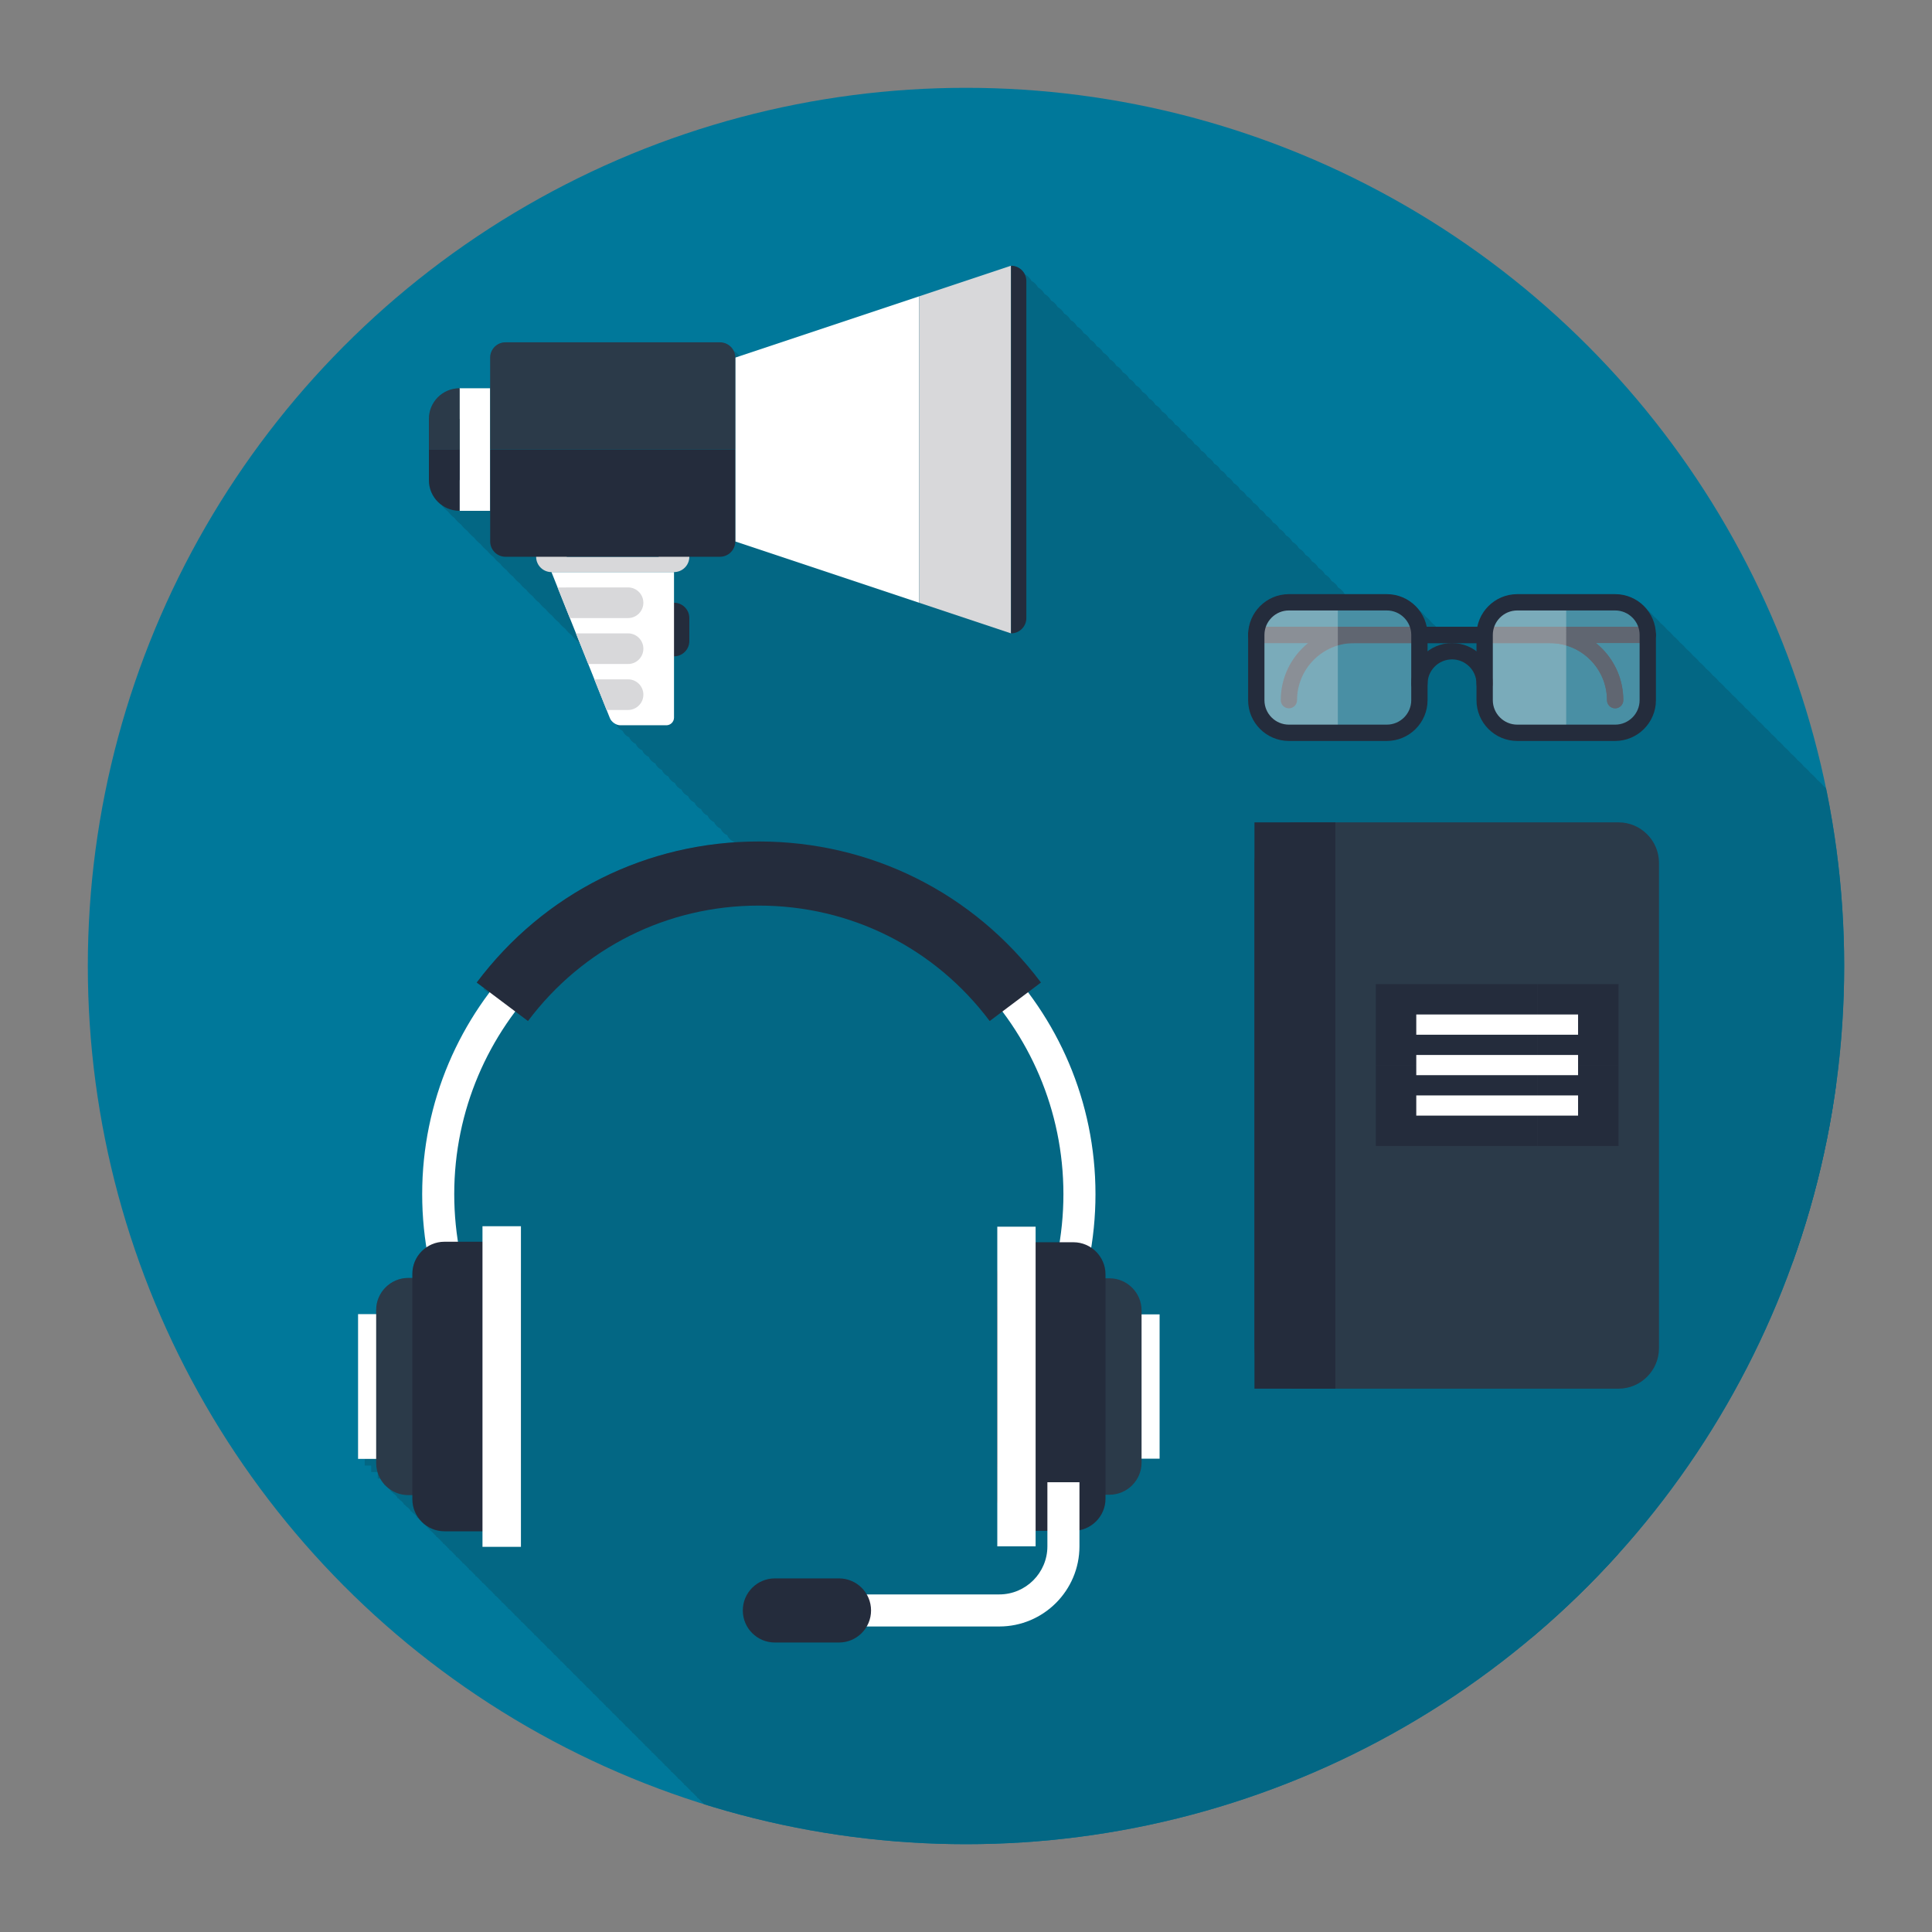 <?xml version="1.0" encoding="utf-8"?>
<!-- Generator: Adobe Illustrator 17.1.0, SVG Export Plug-In . SVG Version: 6.00 Build 0)  -->
<!DOCTYPE svg PUBLIC "-//W3C//DTD SVG 1.1//EN" "http://www.w3.org/Graphics/SVG/1.1/DTD/svg11.dtd">
<svg version="1.1" xmlns="http://www.w3.org/2000/svg" xmlns:xlink="http://www.w3.org/1999/xlink" x="0px" y="0px"
	 viewBox="0 0 220 220" style="enable-background:new 0 0 220 220;" xml:space="preserve">
<rect x="0" y="0" width="220" height="220" fill="#808080" stroke="none"/>
<style type="text/css">
	.st0{fill:#00789A;}
	.st1{clip-path:url(#SVGID_2_);fill:#036784;}
	.st2{clip-path:url(#SVGID_2_);}
	.st3{fill:#2B3A49;}
	.st4{fill:#242C3C;}
	.st5{fill:#FFFFFF;}
	.st6{fill:#D8D8DA;}
	.st7{fill:none;}
	.st8{opacity:0.3;}
	.st9{fill:#EFEEEE;}
</style>
<g id="circle">
	<circle class="st0" cx="110" cy="110" r="100"/>
</g>
<g id="Layer_3">
	<g>
		<defs>
			<circle id="SVGID_1_" cx="110" cy="110" r="100"/>
		</defs>
		<clipPath id="SVGID_2_">
			<use xlink:href="#SVGID_1_"  style="overflow:visible;"/>
		</clipPath>
		<path class="st1" d="M318.546,336.171h-0.743v-0.743h-0.743v-0.743h-0.719
			c-0.008-0.027-0.016-0.055-0.024-0.082v-0.661h-0.289
			c-0.128-0.229-0.282-0.441-0.454-0.637v-0.106h-0.097
			c-0.141-0.148-0.294-0.282-0.458-0.405c-0.06-0.08-0.122-0.157-0.188-0.232
			v-0.106h-0.097c-0.141-0.148-0.294-0.282-0.458-0.405
			c-0.06-0.08-0.122-0.157-0.188-0.232v-0.107h-0.097
			c-0.141-0.148-0.294-0.282-0.458-0.405c-0.06-0.08-0.122-0.157-0.188-0.232
			v-0.106h-0.097c-0.141-0.148-0.294-0.282-0.458-0.405
			c-0.06-0.08-0.122-0.157-0.188-0.232v-0.107h-0.097
			c-0.141-0.148-0.294-0.282-0.458-0.405c-0.06-0.08-0.122-0.157-0.188-0.232
			v-0.106h-0.097c-0.083-0.087-0.171-0.171-0.262-0.249
			c-0.114-0.133-0.239-0.257-0.371-0.373c-0.004-0.005-0.009-0.01-0.013-0.014
			v-0.107h-0.097c-0.08-0.084-0.164-0.164-0.252-0.24
			c0.314-1.986,0.477-4.004,0.477-6.021c0-8.619-2.861-16.582-7.681-22.992
			l1.473-1.106c-1.286-1.712-2.688-3.298-4.187-4.758
			c-0.245-0.251-0.492-0.499-0.743-0.743c-0.245-0.251-0.492-0.499-0.743-0.743
			c-0.245-0.251-0.492-0.499-0.743-0.743c-0.245-0.251-0.492-0.499-0.743-0.743
			c-0.245-0.251-0.492-0.499-0.743-0.743c-0.245-0.251-0.492-0.499-0.743-0.743
			c-0.245-0.251-0.493-0.499-0.744-0.744c-0.245-0.251-0.492-0.498-0.742-0.742
			c-0.245-0.252-0.493-0.5-0.744-0.744c-0.245-0.251-0.492-0.498-0.742-0.742
			c-0.245-0.251-0.493-0.499-0.744-0.744c-0.245-0.251-0.492-0.499-0.743-0.743
			c-0.245-0.251-0.492-0.499-0.743-0.743c-0.245-0.251-0.492-0.499-0.743-0.743
			c-0.245-0.251-0.492-0.499-0.743-0.743c-0.245-0.251-0.492-0.499-0.743-0.743
			c-0.245-0.251-0.492-0.499-0.743-0.743c-0.245-0.251-0.492-0.499-0.743-0.743
			c-0.245-0.251-0.492-0.499-0.743-0.743c-0.245-0.251-0.493-0.499-0.744-0.744
			c-0.245-0.251-0.492-0.498-0.742-0.742c-0.245-0.252-0.493-0.5-0.744-0.744
			c-0.245-0.251-0.492-0.498-0.742-0.742c-0.245-0.251-0.493-0.499-0.744-0.744
			c-0.245-0.251-0.492-0.499-0.743-0.743c-0.245-0.251-0.492-0.499-0.743-0.743
			c-0.245-0.251-0.492-0.499-0.743-0.743c-0.245-0.251-0.492-0.499-0.743-0.743
			c-0.245-0.251-0.492-0.499-0.743-0.743c-0.245-0.251-0.492-0.499-0.743-0.743
			c-0.245-0.251-0.492-0.499-0.743-0.743c-0.245-0.251-0.492-0.499-0.743-0.743
			c-0.245-0.251-0.493-0.499-0.744-0.744c-0.245-0.251-0.492-0.498-0.742-0.742
			c-0.245-0.252-0.493-0.5-0.744-0.744c-0.245-0.251-0.492-0.498-0.742-0.742
			c-0.245-0.251-0.493-0.499-0.744-0.744c-0.245-0.251-0.492-0.499-0.743-0.743
			c-0.245-0.251-0.492-0.499-0.743-0.743c-0.245-0.251-0.492-0.499-0.743-0.743
			c-0.245-0.251-0.492-0.499-0.743-0.743c-0.245-0.251-0.492-0.499-0.743-0.743
			c-0.245-0.251-0.492-0.499-0.743-0.743c-0.245-0.251-0.492-0.499-0.743-0.743
			c-0.245-0.251-0.492-0.499-0.743-0.743c-0.245-0.251-0.493-0.499-0.744-0.744
			c-0.245-0.251-0.492-0.498-0.742-0.742c-0.245-0.252-0.493-0.5-0.744-0.744
			c-0.245-0.251-0.492-0.498-0.742-0.742c-0.245-0.251-0.493-0.499-0.744-0.744
			c-0.245-0.251-0.492-0.499-0.743-0.743c-0.245-0.251-0.492-0.499-0.743-0.743
			c-0.245-0.251-0.492-0.499-0.743-0.743c-0.245-0.251-0.492-0.499-0.743-0.743
			c-0.245-0.251-0.492-0.499-0.743-0.743c-0.245-0.251-0.492-0.499-0.743-0.743
			c-0.245-0.251-0.492-0.499-0.743-0.743c-0.245-0.251-0.492-0.499-0.743-0.743
			c-0.245-0.251-0.493-0.499-0.744-0.744c-0.245-0.251-0.492-0.498-0.742-0.742
			c-0.245-0.252-0.493-0.5-0.744-0.744c-0.245-0.251-0.492-0.498-0.742-0.742
			c-0.245-0.251-0.493-0.499-0.744-0.744c-0.245-0.251-0.492-0.499-0.743-0.743
			c-0.245-0.251-0.492-0.499-0.743-0.743c-0.245-0.251-0.492-0.499-0.743-0.743
			c-0.245-0.251-0.492-0.499-0.743-0.743c-0.245-0.251-0.492-0.499-0.743-0.743
			c-0.245-0.251-0.492-0.499-0.743-0.743c-0.245-0.251-0.492-0.499-0.743-0.743
			c-0.245-0.251-0.492-0.499-0.743-0.743c-0.245-0.251-0.493-0.499-0.744-0.744
			c-0.245-0.251-0.492-0.498-0.742-0.742c-0.245-0.252-0.493-0.5-0.744-0.744
			c-0.245-0.251-0.492-0.498-0.742-0.742c-0.245-0.252-0.493-0.5-0.744-0.744
			c-0.245-0.251-0.492-0.498-0.742-0.742c-0.245-0.251-0.493-0.499-0.744-0.744
			c-0.245-0.251-0.492-0.499-0.743-0.743c-0.245-0.251-0.492-0.499-0.743-0.743
			c-0.245-0.251-0.492-0.499-0.743-0.743c-0.245-0.251-0.492-0.499-0.743-0.743
			c-0.245-0.251-0.492-0.499-0.743-0.743c-0.245-0.251-0.492-0.499-0.743-0.743
			c-0.245-0.251-0.493-0.499-0.744-0.744c-0.245-0.251-0.492-0.498-0.742-0.742
			c-0.245-0.252-0.493-0.5-0.744-0.744c-0.245-0.251-0.492-0.498-0.742-0.742
			c-0.245-0.252-0.493-0.5-0.744-0.744c-0.245-0.251-0.492-0.498-0.742-0.742
			c-0.245-0.251-0.493-0.499-0.744-0.744c-0.245-0.251-0.492-0.499-0.743-0.743
			c-0.245-0.251-0.492-0.499-0.743-0.743c-0.245-0.251-0.492-0.499-0.743-0.743
			c-0.245-0.251-0.492-0.499-0.743-0.743c-0.245-0.251-0.492-0.499-0.743-0.743
			c-0.245-0.251-0.492-0.499-0.743-0.743c-0.245-0.251-0.492-0.499-0.743-0.743
			c-0.245-0.251-0.492-0.499-0.743-0.743c-0.245-0.251-0.493-0.499-0.744-0.744
			c-0.245-0.251-0.492-0.498-0.742-0.742c-0.245-0.252-0.493-0.5-0.744-0.744
			c-0.245-0.251-0.492-0.498-0.742-0.742c-0.245-0.251-0.493-0.499-0.744-0.744
			c-0.245-0.251-0.492-0.499-0.743-0.743c-0.245-0.251-0.492-0.499-0.743-0.743
			c-0.245-0.251-0.492-0.499-0.743-0.743c-0.245-0.251-0.492-0.499-0.743-0.743
			c-0.245-0.251-0.492-0.499-0.743-0.743c-0.245-0.251-0.492-0.499-0.743-0.743
			c-0.245-0.251-0.492-0.499-0.743-0.743c-0.245-0.251-0.492-0.499-0.743-0.743
			c-0.245-0.251-0.493-0.499-0.744-0.744c-0.245-0.251-0.492-0.498-0.742-0.742
			c-0.245-0.252-0.493-0.5-0.744-0.744c-0.245-0.251-0.492-0.498-0.742-0.742
			c-0.245-0.251-0.493-0.499-0.744-0.744c-0.245-0.251-0.492-0.499-0.743-0.743
			c-0.245-0.251-0.492-0.499-0.743-0.743c-0.245-0.251-0.492-0.499-0.743-0.743
			c-0.245-0.251-0.492-0.499-0.743-0.743c-0.245-0.251-0.492-0.499-0.743-0.743
			c-0.245-0.251-0.492-0.499-0.743-0.743c-0.245-0.251-0.492-0.499-0.743-0.743
			c-0.245-0.251-0.492-0.499-0.743-0.743c-0.245-0.251-0.493-0.499-0.744-0.744
			c-0.245-0.251-0.492-0.498-0.742-0.742c-0.245-0.252-0.493-0.5-0.744-0.744
			c-0.245-0.251-0.492-0.498-0.742-0.742c-0.245-0.251-0.493-0.499-0.744-0.744
			c-0.245-0.251-0.492-0.499-0.743-0.743c-0.245-0.251-0.492-0.499-0.743-0.743
			c-0.245-0.251-0.492-0.499-0.743-0.743c-0.245-0.251-0.492-0.499-0.743-0.743
			c-0.245-0.251-0.492-0.499-0.743-0.743c-0.245-0.251-0.492-0.499-0.743-0.743
			c-0.245-0.251-0.492-0.499-0.743-0.743c-0.245-0.251-0.492-0.499-0.743-0.743
			c-0.245-0.251-0.493-0.499-0.744-0.744c-0.245-0.251-0.492-0.498-0.742-0.742
			c-0.245-0.252-0.493-0.5-0.744-0.744c-0.245-0.251-0.492-0.498-0.742-0.742
			c-0.245-0.251-0.493-0.499-0.744-0.744c-0.245-0.251-0.492-0.499-0.743-0.743
			c-0.245-0.251-0.492-0.499-0.743-0.743c-0.245-0.251-0.492-0.499-0.743-0.743
			c-0.245-0.251-0.492-0.499-0.743-0.743c-0.245-0.251-0.492-0.499-0.743-0.743
			c-0.245-0.251-0.492-0.499-0.743-0.743c-0.245-0.251-0.492-0.499-0.743-0.743
			c-0.245-0.251-0.492-0.499-0.743-0.743c-0.245-0.251-0.493-0.499-0.744-0.744
			c-0.245-0.251-0.492-0.498-0.742-0.742c-0.245-0.252-0.493-0.5-0.744-0.744
			c-0.245-0.251-0.492-0.498-0.742-0.742c-0.245-0.251-0.493-0.499-0.744-0.744
			c-0.245-0.251-0.492-0.499-0.743-0.743c-0.245-0.251-0.492-0.499-0.743-0.743
			c-0.245-0.251-0.492-0.499-0.743-0.743c-0.245-0.251-0.492-0.499-0.743-0.743
			c-0.245-0.251-0.492-0.499-0.743-0.743c-0.245-0.251-0.492-0.499-0.743-0.743
			c-0.245-0.251-0.492-0.499-0.743-0.743c-0.245-0.251-0.492-0.499-0.743-0.743
			c-0.245-0.251-0.493-0.499-0.744-0.744c-0.245-0.251-0.492-0.498-0.742-0.742
			c-0.245-0.252-0.493-0.5-0.744-0.744c-0.245-0.251-0.492-0.498-0.742-0.742
			c-0.245-0.251-0.493-0.499-0.744-0.744c-0.245-0.251-0.492-0.499-0.743-0.743
			c-0.245-0.251-0.492-0.499-0.743-0.743c-0.245-0.251-0.492-0.499-0.743-0.743
			c-0.245-0.251-0.492-0.499-0.743-0.743c-0.245-0.251-0.492-0.499-0.743-0.743
			c-0.245-0.251-0.492-0.499-0.743-0.743c-0.245-0.251-0.492-0.499-0.743-0.743
			c-0.245-0.251-0.492-0.499-0.743-0.743c-0.245-0.251-0.493-0.499-0.744-0.744
			c-0.245-0.251-0.492-0.498-0.742-0.742c-0.245-0.252-0.493-0.5-0.744-0.744
			c-0.245-0.251-0.492-0.498-0.742-0.742c-0.245-0.251-0.493-0.499-0.744-0.744
			c-0.245-0.251-0.492-0.499-0.743-0.743c-0.245-0.251-0.492-0.499-0.743-0.743
			c-0.245-0.251-0.492-0.499-0.743-0.743c-0.245-0.251-0.492-0.499-0.743-0.743
			c-0.245-0.251-0.492-0.499-0.743-0.743c-0.245-0.251-0.492-0.499-0.743-0.743
			c-0.245-0.251-0.492-0.499-0.743-0.743c-0.245-0.251-0.492-0.499-0.743-0.743
			c-0.245-0.251-0.493-0.499-0.744-0.744c-0.245-0.251-0.492-0.498-0.742-0.742
			c-0.245-0.252-0.493-0.5-0.744-0.744c-0.245-0.251-0.492-0.498-0.742-0.742
			c-0.245-0.252-0.493-0.5-0.744-0.744c-0.245-0.251-0.492-0.498-0.742-0.742
			c-0.245-0.251-0.493-0.499-0.744-0.744c-0.245-0.251-0.492-0.499-0.743-0.743
			c-0.245-0.251-0.492-0.499-0.743-0.743c-0.245-0.251-0.492-0.499-0.743-0.743
			c-0.245-0.251-0.492-0.499-0.743-0.743c-0.245-0.251-0.492-0.499-0.743-0.743
			c-0.245-0.251-0.492-0.499-0.743-0.743c-0.245-0.251-0.493-0.499-0.744-0.744
			c-0.245-0.251-0.492-0.498-0.742-0.742c-0.245-0.252-0.493-0.5-0.744-0.744
			c-0.245-0.251-0.492-0.498-0.742-0.742c-0.245-0.252-0.493-0.5-0.744-0.744
			c-0.245-0.251-0.492-0.498-0.742-0.742c-0.245-0.251-0.493-0.499-0.744-0.744
			c-0.245-0.251-0.492-0.499-0.743-0.743c-0.245-0.251-0.492-0.499-0.743-0.743
			c-0.245-0.251-0.492-0.499-0.743-0.743c-0.245-0.251-0.492-0.499-0.743-0.743
			c-0.245-0.251-0.492-0.499-0.743-0.743c-0.245-0.251-0.492-0.499-0.743-0.743
			c-0.245-0.251-0.493-0.499-0.744-0.744c-0.245-0.251-0.492-0.498-0.742-0.742
			c-0.245-0.252-0.493-0.5-0.744-0.744c-0.245-0.251-0.492-0.498-0.742-0.742
			c-0.245-0.252-0.493-0.5-0.744-0.744c-0.245-0.251-0.492-0.498-0.742-0.742
			c-0.245-0.251-0.493-0.499-0.744-0.744c-0.245-0.251-0.492-0.499-0.743-0.743
			c-0.245-0.251-0.492-0.499-0.743-0.743c-0.245-0.251-0.492-0.499-0.743-0.743
			c-0.245-0.251-0.492-0.499-0.743-0.743c-0.245-0.251-0.492-0.499-0.743-0.743
			c-0.245-0.251-0.492-0.499-0.743-0.743c-0.245-0.251-0.492-0.499-0.743-0.743
			c-0.245-0.251-0.492-0.499-0.743-0.743c-0.245-0.251-0.493-0.499-0.744-0.744
			c-0.245-0.251-0.492-0.498-0.742-0.742c-0.245-0.252-0.493-0.5-0.744-0.744
			c-0.245-0.251-0.492-0.498-0.742-0.742c-0.245-0.251-0.493-0.499-0.744-0.744
			c-0.245-0.251-0.492-0.499-0.743-0.743c-0.245-0.251-0.492-0.499-0.743-0.743
			c-0.245-0.251-0.492-0.499-0.743-0.743c-0.245-0.251-0.492-0.499-0.743-0.743
			c-0.245-0.251-0.492-0.499-0.743-0.743c-0.245-0.251-0.492-0.499-0.743-0.743
			c-0.245-0.251-0.492-0.499-0.743-0.743c-0.245-0.251-0.492-0.499-0.743-0.743
			c-0.245-0.251-0.493-0.499-0.744-0.744c-0.245-0.251-0.492-0.498-0.742-0.742
			c-0.245-0.252-0.493-0.5-0.744-0.744c-0.245-0.251-0.492-0.498-0.742-0.742
			c-0.245-0.251-0.493-0.499-0.744-0.744c-0.245-0.251-0.492-0.499-0.743-0.743
			c-7.518-7.71-17.714-12.047-28.682-12.047c-12.749,0-24.459,5.854-32.127,16.062
			l0.834,0.626c-0.03,0.039-0.061,0.077-0.09,0.117l0.641,0.482
			c-4.766,6.389-7.591,14.307-7.591,22.874c0,2.028,0.166,4.056,0.483,6.053
			c-0.965,0.659-1.603,1.767-1.603,3.017v0.471h-0.471
			c-2.008,0-3.651,1.643-3.651,3.651v0.471h-2.061v16.486h0.743v0.743h0.743v0.743
			h0.722c0.007,0.025,0.013,0.052,0.021,0.077v0.666h0.287
			c0.128,0.231,0.282,0.446,0.456,0.643v0.1h0.091
			c0.145,0.153,0.302,0.293,0.471,0.419c0.058,0.077,0.118,0.152,0.181,0.224
			v0.1h0.091c0.145,0.153,0.302,0.293,0.471,0.419
			c0.058,0.077,0.118,0.152,0.181,0.224v0.1h0.091
			c0.145,0.153,0.302,0.293,0.471,0.419c0.058,0.077,0.118,0.152,0.181,0.224
			v0.1h0.091c0.145,0.153,0.302,0.293,0.471,0.419
			c0.058,0.077,0.118,0.152,0.181,0.224v0.1h0.091
			c0.145,0.153,0.302,0.293,0.471,0.419c0.058,0.077,0.118,0.152,0.181,0.224
			v0.1h0.091c0.09,0.095,0.184,0.186,0.283,0.271
			c0.114,0.133,0.238,0.257,0.369,0.372v0.1H48.294
			c0.09,0.095,0.184,0.186,0.283,0.27c0.114,0.133,0.238,0.257,0.369,0.373
			v0.1h0.091c0.09,0.095,0.184,0.186,0.283,0.271
			c0.114,0.133,0.238,0.257,0.369,0.372v0.1h0.091
			c0.09,0.095,0.183,0.186,0.283,0.27c0.114,0.133,0.238,0.257,0.369,0.373
			v0.1h0.091c0.09,0.095,0.184,0.186,0.283,0.271
			c0.114,0.133,0.238,0.257,0.369,0.372v0.1h0.091
			c0.09,0.095,0.183,0.186,0.283,0.27c0.114,0.133,0.238,0.257,0.369,0.373
			v0.1h0.091c0.09,0.095,0.184,0.186,0.283,0.271
			c0.114,0.133,0.238,0.257,0.369,0.373v0.1h0.091
			c0.09,0.095,0.184,0.186,0.283,0.271c0.114,0.133,0.238,0.257,0.369,0.372
			v0.1h0.091c0.09,0.095,0.184,0.186,0.283,0.271
			c0.114,0.133,0.238,0.257,0.369,0.373v0.1h0.091
			c0.09,0.095,0.184,0.186,0.283,0.271c0.114,0.133,0.238,0.257,0.369,0.372
			v0.1h0.091c0.09,0.095,0.184,0.186,0.283,0.271
			c0.114,0.133,0.238,0.257,0.369,0.373v0.1h0.091
			c0.09,0.095,0.184,0.186,0.283,0.271c0.114,0.133,0.238,0.257,0.369,0.373
			v0.1h0.091c0.09,0.095,0.184,0.186,0.283,0.271
			c0.114,0.133,0.238,0.257,0.369,0.373v0.1h0.091
			c0.09,0.095,0.184,0.186,0.283,0.271c0.114,0.133,0.238,0.257,0.369,0.372v0.1
			h0.091c0.09,0.095,0.184,0.186,0.283,0.27
			c0.114,0.133,0.238,0.257,0.369,0.373v0.1h0.091
			c0.09,0.095,0.184,0.186,0.283,0.271c0.114,0.133,0.238,0.257,0.369,0.372v0.1
			h0.091c0.09,0.095,0.183,0.186,0.283,0.27
			c0.114,0.133,0.238,0.257,0.369,0.373v0.1h0.091
			c0.09,0.095,0.184,0.186,0.283,0.271c0.114,0.133,0.238,0.257,0.369,0.372v0.1
			h0.091c0.09,0.095,0.183,0.186,0.283,0.27
			c0.114,0.133,0.238,0.257,0.369,0.373v0.1h0.091
			c0.09,0.095,0.184,0.186,0.283,0.271c0.114,0.133,0.238,0.257,0.369,0.373
			v0.1h0.091c0.09,0.095,0.184,0.186,0.283,0.271
			c0.114,0.133,0.238,0.257,0.369,0.372v0.1h0.091
			c0.09,0.095,0.184,0.186,0.283,0.271c0.114,0.133,0.238,0.257,0.369,0.373
			v0.1h0.091c0.09,0.095,0.184,0.186,0.283,0.271
			c0.114,0.133,0.238,0.257,0.369,0.372v0.1h0.091
			c0.09,0.095,0.184,0.186,0.283,0.271c0.114,0.133,0.238,0.257,0.369,0.373
			v0.1h0.091c0.09,0.095,0.184,0.186,0.283,0.271
			c0.114,0.133,0.238,0.257,0.369,0.372v0.1h0.091
			c0.09,0.095,0.184,0.186,0.283,0.271c0.114,0.133,0.238,0.257,0.369,0.373
			v0.1h0.091c0.09,0.095,0.184,0.186,0.283,0.271
			c0.114,0.133,0.238,0.257,0.369,0.372v0.1h0.091
			c0.09,0.095,0.184,0.186,0.283,0.27c0.114,0.133,0.238,0.257,0.369,0.373
			v0.1h0.091c0.09,0.095,0.184,0.186,0.283,0.271
			c0.114,0.133,0.238,0.257,0.369,0.372v0.1h0.091
			c0.09,0.095,0.183,0.186,0.283,0.27c0.114,0.133,0.238,0.257,0.369,0.373
			v0.1h0.091c0.09,0.095,0.184,0.186,0.283,0.271
			c0.114,0.133,0.238,0.257,0.369,0.372v0.1h0.091
			c0.09,0.095,0.183,0.186,0.283,0.27c0.114,0.133,0.238,0.257,0.369,0.373
			v0.1h0.091c0.09,0.095,0.184,0.186,0.283,0.271
			c0.114,0.133,0.238,0.257,0.369,0.373v0.1h0.091
			c0.09,0.095,0.184,0.186,0.283,0.271c0.114,0.133,0.238,0.257,0.369,0.372
			v0.1h0.091c0.09,0.095,0.184,0.186,0.283,0.271
			c0.114,0.133,0.238,0.257,0.369,0.373v0.1h0.091
			c0.09,0.095,0.184,0.186,0.283,0.271c0.114,0.133,0.238,0.257,0.369,0.372
			v0.1h0.091c0.09,0.095,0.184,0.186,0.283,0.271
			c0.114,0.133,0.238,0.257,0.369,0.373v0.1h0.091
			c0.09,0.095,0.184,0.186,0.283,0.271c0.114,0.133,0.238,0.257,0.369,0.372
			v0.1h0.091c0.09,0.095,0.184,0.186,0.283,0.271
			c0.114,0.133,0.238,0.257,0.369,0.373v0.1h0.091
			c0.09,0.095,0.184,0.186,0.283,0.271c0.114,0.133,0.238,0.257,0.369,0.372v0.1
			h0.091c0.09,0.095,0.184,0.186,0.283,0.27
			c0.114,0.133,0.238,0.257,0.369,0.373v0.1h0.091
			c0.09,0.095,0.184,0.186,0.283,0.271c0.114,0.133,0.238,0.257,0.369,0.372v0.1
			h0.091c0.09,0.095,0.184,0.186,0.283,0.27
			c0.114,0.133,0.238,0.257,0.369,0.373v0.1h0.091
			c0.09,0.095,0.184,0.186,0.283,0.271c0.114,0.133,0.238,0.257,0.369,0.372v0.1
			h0.091c0.09,0.095,0.183,0.186,0.283,0.27
			c0.114,0.133,0.238,0.257,0.369,0.373v0.1h0.091
			c0.09,0.095,0.184,0.186,0.283,0.271c0.114,0.133,0.238,0.257,0.369,0.373
			v0.1h0.091c0.09,0.095,0.184,0.186,0.283,0.271
			c0.114,0.133,0.238,0.257,0.369,0.372v0.1h0.091
			c0.09,0.095,0.184,0.186,0.283,0.271c0.114,0.133,0.238,0.257,0.369,0.373
			v0.1h0.091c0.09,0.095,0.184,0.186,0.283,0.271
			c0.114,0.133,0.238,0.257,0.369,0.372v0.1h0.091
			c0.09,0.095,0.184,0.186,0.283,0.271c0.114,0.133,0.238,0.257,0.369,0.373
			v0.1h0.091c0.09,0.095,0.184,0.186,0.283,0.271
			c0.114,0.133,0.238,0.257,0.369,0.372v0.1h0.091
			c0.09,0.095,0.184,0.186,0.283,0.271c0.114,0.133,0.238,0.257,0.369,0.373
			v0.1h0.091c0.09,0.095,0.184,0.186,0.283,0.271
			c0.114,0.133,0.238,0.257,0.369,0.372v0.1h0.091
			c0.09,0.095,0.184,0.186,0.283,0.27c0.114,0.133,0.238,0.257,0.369,0.373
			v0.1h0.091c0.09,0.095,0.184,0.186,0.283,0.271
			c0.114,0.133,0.238,0.257,0.369,0.372v0.1h0.091
			c0.09,0.095,0.184,0.186,0.283,0.27c0.114,0.133,0.238,0.257,0.369,0.373
			v0.1h0.091c0.09,0.095,0.184,0.186,0.283,0.271
			c0.114,0.133,0.238,0.257,0.369,0.372v0.1h0.091
			c0.09,0.095,0.183,0.186,0.283,0.27c0.114,0.133,0.238,0.257,0.369,0.373
			v0.1h0.091c0.09,0.095,0.184,0.186,0.283,0.271
			c0.114,0.133,0.238,0.257,0.369,0.372v0.1h0.091
			c0.09,0.095,0.184,0.186,0.283,0.271c0.114,0.133,0.238,0.257,0.369,0.372
			v0.1h0.091c0.09,0.095,0.184,0.186,0.283,0.271
			c0.114,0.133,0.238,0.257,0.369,0.373v0.1h0.091
			c0.09,0.095,0.184,0.186,0.283,0.271c0.114,0.133,0.238,0.257,0.369,0.372
			v0.1h0.091c0.09,0.095,0.184,0.186,0.283,0.271
			c0.114,0.133,0.238,0.257,0.369,0.373v0.1h0.091
			c0.09,0.095,0.184,0.186,0.283,0.271c0.114,0.133,0.238,0.257,0.369,0.372
			v0.1h0.091c0.09,0.095,0.184,0.186,0.283,0.271
			c0.114,0.133,0.238,0.257,0.369,0.373v0.1h0.091
			c0.09,0.095,0.184,0.186,0.283,0.271c0.114,0.133,0.238,0.257,0.369,0.372v0.1
			h0.091c0.09,0.095,0.184,0.186,0.283,0.27
			c0.114,0.133,0.238,0.257,0.369,0.373v0.1h0.091
			c0.09,0.095,0.184,0.186,0.283,0.271c0.114,0.133,0.238,0.257,0.369,0.372v0.1
			h0.091c0.09,0.095,0.184,0.186,0.283,0.27
			c0.114,0.133,0.238,0.257,0.369,0.373v0.1h0.091
			c0.09,0.095,0.184,0.186,0.283,0.271c0.114,0.133,0.238,0.257,0.369,0.372v0.1
			h0.091c0.09,0.095,0.183,0.186,0.283,0.27
			c0.114,0.133,0.238,0.257,0.369,0.373v0.1h0.091
			c0.09,0.095,0.184,0.186,0.283,0.271c0.114,0.133,0.238,0.257,0.369,0.372v0.1
			h0.091c0.09,0.095,0.183,0.186,0.283,0.27
			c0.114,0.133,0.238,0.257,0.369,0.373v0.1h0.091
			c0.09,0.095,0.184,0.186,0.283,0.271c0.114,0.133,0.238,0.257,0.369,0.373
			v0.1h0.091c0.09,0.095,0.184,0.186,0.283,0.271
			c0.114,0.133,0.238,0.257,0.369,0.372v0.1h0.091
			c0.09,0.095,0.184,0.186,0.283,0.271c0.114,0.133,0.238,0.257,0.369,0.373
			v0.1h0.091c0.09,0.095,0.184,0.186,0.283,0.271
			c0.114,0.133,0.238,0.257,0.369,0.372v0.1h0.091
			c0.09,0.095,0.184,0.186,0.283,0.271c0.114,0.133,0.238,0.257,0.369,0.373
			v0.1h0.091c0.09,0.095,0.184,0.186,0.283,0.271
			c0.114,0.133,0.238,0.257,0.369,0.372v0.1h0.091
			c0.09,0.095,0.184,0.186,0.283,0.27c0.114,0.133,0.238,0.257,0.369,0.373
			v0.1h0.091c0.09,0.095,0.184,0.186,0.283,0.271
			c0.114,0.133,0.238,0.257,0.369,0.372v0.1h0.091
			c0.09,0.095,0.184,0.186,0.283,0.27c0.114,0.133,0.238,0.257,0.369,0.373
			v0.1h0.091c0.09,0.095,0.184,0.186,0.283,0.271
			c0.114,0.133,0.238,0.257,0.369,0.372v0.1h0.091
			c0.09,0.095,0.183,0.186,0.283,0.27c0.114,0.133,0.238,0.257,0.369,0.373
			v0.1h0.091c0.09,0.095,0.184,0.186,0.283,0.271
			c0.114,0.133,0.238,0.257,0.369,0.372v0.1h0.091
			c0.09,0.095,0.183,0.186,0.283,0.27c0.114,0.133,0.238,0.257,0.369,0.373
			v0.1h0.091c0.09,0.095,0.184,0.186,0.283,0.271
			c0.114,0.133,0.238,0.257,0.369,0.373v0.1h0.091
			c0.09,0.095,0.184,0.186,0.283,0.271c0.114,0.133,0.238,0.257,0.369,0.372
			v0.1h0.091c0.09,0.095,0.184,0.186,0.283,0.271
			c0.114,0.133,0.238,0.257,0.369,0.373v0.1h0.091
			c0.09,0.095,0.184,0.186,0.283,0.271c0.114,0.133,0.238,0.257,0.369,0.372
			v0.1h0.091c0.09,0.095,0.184,0.186,0.283,0.271
			c0.114,0.133,0.238,0.257,0.369,0.373v0.1h0.091
			c0.09,0.095,0.184,0.186,0.283,0.271c0.114,0.133,0.238,0.257,0.369,0.372v0.1
			h0.091c0.09,0.095,0.184,0.186,0.283,0.27
			c0.114,0.133,0.238,0.257,0.369,0.373v0.1h0.091
			c0.09,0.095,0.184,0.186,0.283,0.271c0.114,0.133,0.238,0.257,0.369,0.372v0.1
			h0.091c0.09,0.095,0.184,0.186,0.283,0.27
			c0.114,0.133,0.238,0.257,0.369,0.373v0.1h0.091
			c0.09,0.095,0.184,0.186,0.283,0.271c0.114,0.133,0.238,0.257,0.369,0.372v0.1
			h0.091c0.09,0.095,0.183,0.186,0.283,0.27
			c0.114,0.133,0.238,0.257,0.369,0.373v0.1h0.091
			c0.09,0.095,0.184,0.186,0.283,0.271c0.114,0.133,0.238,0.257,0.369,0.372v0.1
			h0.091c0.09,0.095,0.183,0.186,0.283,0.27
			c0.114,0.133,0.238,0.257,0.369,0.373v0.1h0.091
			c0.09,0.095,0.184,0.186,0.283,0.271c0.114,0.133,0.238,0.257,0.369,0.373
			v0.1h0.091c0.09,0.095,0.184,0.186,0.283,0.271
			c0.114,0.133,0.238,0.257,0.369,0.372v0.1h0.091
			c0.09,0.095,0.184,0.186,0.283,0.271c0.114,0.133,0.238,0.257,0.369,0.373
			v0.1h0.091c0.09,0.095,0.184,0.186,0.283,0.271
			c0.114,0.133,0.238,0.257,0.369,0.372v0.1h0.091
			c0.09,0.095,0.184,0.186,0.283,0.271c0.114,0.133,0.238,0.257,0.369,0.373
			v0.1h0.091c0.09,0.095,0.184,0.186,0.283,0.271
			c0.114,0.133,0.238,0.257,0.369,0.372v0.1h0.091
			c0.09,0.095,0.184,0.186,0.283,0.27c0.114,0.133,0.238,0.257,0.369,0.373
			v0.1h0.091c0.09,0.095,0.184,0.186,0.283,0.271
			c0.114,0.133,0.238,0.257,0.369,0.372v0.1h0.091
			c0.09,0.095,0.184,0.186,0.283,0.27c0.114,0.133,0.238,0.257,0.369,0.373
			v0.1h0.091c0.09,0.095,0.184,0.186,0.283,0.271
			c0.114,0.133,0.238,0.257,0.369,0.372v0.1h0.091
			c0.09,0.095,0.183,0.186,0.283,0.27c0.114,0.133,0.238,0.257,0.369,0.373
			v0.1h0.091c0.09,0.095,0.184,0.186,0.283,0.271
			c0.114,0.133,0.238,0.257,0.369,0.372v0.1h0.091
			c0.09,0.095,0.183,0.186,0.283,0.27c0.114,0.133,0.238,0.257,0.369,0.373
			v0.1h0.091c0.09,0.095,0.184,0.186,0.283,0.271
			c0.114,0.133,0.238,0.257,0.369,0.373v0.1h0.091
			c0.09,0.095,0.184,0.186,0.283,0.271c0.114,0.133,0.238,0.257,0.369,0.372
			v0.1h0.091c0.09,0.095,0.184,0.186,0.283,0.271
			c0.114,0.133,0.238,0.257,0.369,0.373v0.1h0.091
			c0.09,0.095,0.184,0.186,0.283,0.271c0.114,0.133,0.238,0.257,0.369,0.372
			v0.1h0.091c0.09,0.095,0.184,0.186,0.283,0.271
			c0.114,0.133,0.238,0.257,0.369,0.373v0.1h0.091
			c0.09,0.095,0.184,0.186,0.283,0.271c0.114,0.133,0.238,0.257,0.369,0.373
			v0.1h0.091c0.09,0.095,0.184,0.186,0.283,0.271
			c0.114,0.133,0.238,0.257,0.369,0.373v0.1h0.091
			c0.09,0.095,0.184,0.186,0.283,0.271c0.114,0.133,0.238,0.257,0.369,0.372v0.1
			h0.091c0.09,0.095,0.184,0.186,0.283,0.27
			c0.114,0.133,0.238,0.257,0.369,0.373v0.1h0.091
			c0.09,0.095,0.184,0.186,0.283,0.271c0.114,0.133,0.238,0.257,0.369,0.372v0.1
			h0.091c0.09,0.095,0.183,0.186,0.283,0.27
			c0.114,0.133,0.238,0.257,0.369,0.373v0.1h0.091
			c0.09,0.095,0.184,0.186,0.283,0.271c0.114,0.133,0.238,0.257,0.369,0.372v0.1
			h0.091c0.09,0.095,0.183,0.186,0.283,0.27
			c0.114,0.133,0.238,0.257,0.369,0.373v0.1h0.091
			c0.09,0.095,0.184,0.186,0.283,0.271c0.114,0.133,0.238,0.257,0.369,0.373
			v0.1h0.091c0.09,0.095,0.184,0.186,0.283,0.271
			c0.114,0.133,0.238,0.257,0.369,0.372v0.1h0.091
			c0.09,0.095,0.184,0.186,0.283,0.271c0.114,0.133,0.238,0.257,0.369,0.373
			v0.1h0.091c0.09,0.095,0.184,0.186,0.283,0.271
			c0.114,0.133,0.238,0.257,0.369,0.372v0.1h0.091
			c0.09,0.095,0.184,0.186,0.283,0.271c0.114,0.133,0.238,0.257,0.369,0.373
			v0.1h0.091c0.09,0.095,0.184,0.186,0.283,0.271
			c0.114,0.133,0.238,0.257,0.369,0.373v0.1h0.091
			c0.09,0.095,0.184,0.186,0.283,0.271c0.114,0.133,0.238,0.257,0.369,0.373
			v0.1h0.091c0.09,0.095,0.184,0.186,0.283,0.271
			c0.114,0.133,0.238,0.257,0.369,0.372v0.1h0.091
			c0.09,0.095,0.184,0.186,0.283,0.27c0.114,0.133,0.238,0.257,0.369,0.373
			v0.1h0.091c0.09,0.095,0.184,0.186,0.283,0.271
			c0.114,0.133,0.238,0.257,0.369,0.372v0.1h0.091
			c0.09,0.095,0.183,0.186,0.283,0.27c0.114,0.133,0.238,0.257,0.369,0.373
			v0.1h0.091c0.09,0.095,0.184,0.186,0.283,0.271
			c0.114,0.133,0.238,0.257,0.369,0.372v0.1h0.091
			c0.09,0.095,0.183,0.186,0.283,0.27c0.114,0.133,0.238,0.257,0.369,0.373
			v0.1h0.091c0.09,0.095,0.184,0.186,0.283,0.271
			c0.114,0.133,0.238,0.257,0.369,0.373v0.1h0.091
			c0.09,0.095,0.184,0.186,0.283,0.271c0.114,0.133,0.238,0.257,0.369,0.372
			v0.1h0.091c0.09,0.095,0.184,0.186,0.283,0.271
			c0.114,0.133,0.238,0.257,0.369,0.373v0.1h0.091
			c0.09,0.095,0.184,0.186,0.283,0.271c0.114,0.133,0.238,0.257,0.369,0.372
			v0.1h0.091c0.09,0.095,0.184,0.186,0.283,0.271
			c0.114,0.133,0.238,0.257,0.369,0.373v0.1h0.091
			c0.09,0.095,0.184,0.186,0.283,0.271c0.114,0.133,0.238,0.257,0.369,0.372
			v0.1h0.091c0.09,0.095,0.184,0.186,0.283,0.271
			c0.114,0.133,0.238,0.257,0.369,0.373v0.1h0.091
			c0.09,0.095,0.184,0.186,0.283,0.271c0.114,0.133,0.238,0.257,0.369,0.372v0.1
			h0.091c0.09,0.095,0.184,0.186,0.283,0.27
			c0.114,0.133,0.238,0.257,0.369,0.373v0.1h0.091
			c0.09,0.095,0.184,0.186,0.283,0.271c0.114,0.133,0.238,0.257,0.369,0.372v0.1
			h0.091c0.09,0.095,0.183,0.186,0.283,0.27
			c0.114,0.133,0.238,0.257,0.369,0.373v0.1h0.091
			c0.09,0.095,0.184,0.186,0.283,0.271c0.114,0.133,0.238,0.257,0.369,0.372v0.1
			h0.091c0.09,0.095,0.183,0.186,0.283,0.27
			c0.114,0.133,0.238,0.257,0.369,0.373v0.1h0.091
			c0.09,0.095,0.184,0.186,0.283,0.271c0.114,0.133,0.238,0.257,0.369,0.373
			v0.1h0.091c0.09,0.095,0.184,0.186,0.283,0.271
			c0.114,0.133,0.238,0.257,0.369,0.372v0.1h0.091
			c0.09,0.095,0.184,0.186,0.283,0.271c0.114,0.133,0.238,0.257,0.369,0.373
			v0.1h0.091c0.09,0.095,0.184,0.186,0.283,0.271
			c0.114,0.133,0.238,0.257,0.369,0.372v0.1h0.091
			c0.09,0.095,0.184,0.186,0.283,0.271c0.114,0.133,0.238,0.257,0.369,0.373
			v0.1h0.091c0.09,0.095,0.184,0.186,0.283,0.271
			c0.114,0.133,0.238,0.257,0.369,0.372v0.1h0.091
			c0.09,0.095,0.184,0.186,0.283,0.271c0.114,0.133,0.238,0.257,0.369,0.373
			v0.1h0.091c0.09,0.095,0.184,0.186,0.283,0.271
			c0.114,0.133,0.238,0.257,0.369,0.372v0.1h0.091
			c0.09,0.095,0.184,0.186,0.283,0.27c0.114,0.133,0.238,0.257,0.369,0.373
			v0.1h0.091c0.09,0.095,0.184,0.186,0.283,0.271
			c0.114,0.133,0.238,0.257,0.369,0.372v0.1h0.091
			c0.09,0.095,0.184,0.186,0.283,0.27c0.114,0.133,0.238,0.257,0.369,0.373
			v0.1h0.091c0.09,0.095,0.184,0.186,0.283,0.271
			c0.114,0.133,0.238,0.257,0.369,0.372v0.1h0.091
			c0.09,0.095,0.183,0.186,0.283,0.27c0.114,0.133,0.238,0.257,0.369,0.373
			v0.1h0.091c0.09,0.095,0.184,0.186,0.283,0.271
			c0.114,0.133,0.238,0.257,0.369,0.373v0.1h0.091
			c0.09,0.095,0.184,0.186,0.283,0.271c0.114,0.133,0.238,0.257,0.369,0.372
			v0.1h0.091c0.09,0.095,0.184,0.186,0.283,0.271
			c0.114,0.133,0.238,0.257,0.369,0.373v0.1h0.091
			c0.09,0.095,0.184,0.186,0.283,0.271c0.114,0.133,0.238,0.257,0.369,0.372
			v0.1h0.091c0.09,0.095,0.184,0.186,0.283,0.271
			c0.114,0.133,0.238,0.257,0.369,0.373v0.1h0.091
			c0.09,0.095,0.184,0.186,0.283,0.271c0.114,0.133,0.238,0.257,0.369,0.372
			v0.1h0.091c0.09,0.095,0.184,0.186,0.283,0.271
			c0.114,0.133,0.238,0.257,0.369,0.373v0.1h0.091
			c0.09,0.095,0.184,0.186,0.283,0.271c0.114,0.133,0.238,0.257,0.369,0.372v0.1
			h0.091c0.09,0.095,0.184,0.186,0.283,0.27
			c0.114,0.133,0.238,0.257,0.369,0.373v0.1h0.091
			c0.09,0.095,0.184,0.186,0.283,0.271c0.114,0.133,0.238,0.257,0.369,0.372v0.1
			h0.091c0.09,0.095,0.184,0.186,0.283,0.27
			c0.114,0.133,0.238,0.257,0.369,0.373v0.1h0.091
			c0.09,0.095,0.184,0.186,0.283,0.271c0.114,0.133,0.238,0.257,0.369,0.372v0.1
			h0.091c0.09,0.095,0.183,0.186,0.283,0.27
			c0.114,0.133,0.238,0.257,0.369,0.373v0.1h0.091
			c0.09,0.095,0.184,0.186,0.283,0.271c0.114,0.133,0.238,0.257,0.369,0.372v0.1
			h0.091c0.09,0.095,0.184,0.186,0.283,0.271
			c0.114,0.133,0.238,0.257,0.369,0.372v0.1h0.091
			c0.09,0.095,0.184,0.186,0.283,0.271c0.114,0.133,0.238,0.257,0.369,0.373
			v0.1h0.091c0.09,0.095,0.184,0.186,0.283,0.271
			c0.114,0.133,0.238,0.257,0.369,0.372v0.1h0.091
			c0.09,0.095,0.184,0.186,0.283,0.271c0.114,0.133,0.238,0.257,0.369,0.373
			v0.1h0.091c0.09,0.095,0.184,0.186,0.283,0.271
			c0.114,0.133,0.238,0.257,0.369,0.372v0.1h0.091
			c0.09,0.095,0.184,0.186,0.283,0.271c0.114,0.133,0.238,0.257,0.369,0.373
			v0.1h0.091c0.09,0.095,0.184,0.186,0.283,0.271
			c0.114,0.133,0.238,0.257,0.369,0.372v0.1h0.091
			c0.09,0.095,0.184,0.186,0.283,0.27c0.114,0.133,0.238,0.257,0.369,0.373
			v0.1h0.091c0.09,0.095,0.184,0.186,0.283,0.271
			c0.114,0.133,0.238,0.257,0.369,0.372v0.1h0.091
			c0.09,0.095,0.184,0.186,0.283,0.27c0.114,0.133,0.238,0.257,0.369,0.373
			v0.1h0.091c0.09,0.095,0.184,0.186,0.283,0.271
			c0.114,0.133,0.238,0.257,0.369,0.372v0.1h0.091
			c0.09,0.095,0.183,0.186,0.283,0.27c0.114,0.133,0.238,0.257,0.369,0.373
			v0.1h0.091c0.09,0.095,0.184,0.186,0.283,0.271
			c0.114,0.133,0.238,0.257,0.369,0.372v0.1h0.091
			c0.09,0.095,0.183,0.186,0.283,0.27c0.114,0.133,0.238,0.257,0.369,0.373
			v0.1h0.091c0.09,0.095,0.184,0.186,0.283,0.271
			c0.114,0.133,0.238,0.257,0.369,0.373v0.1h0.091
			c0.09,0.095,0.184,0.186,0.283,0.271c0.114,0.133,0.238,0.257,0.369,0.372
			v0.1h0.091c0.09,0.095,0.184,0.186,0.283,0.271
			c0.114,0.133,0.238,0.257,0.369,0.373v0.1h0.091
			c0.09,0.095,0.184,0.186,0.283,0.271c0.114,0.133,0.238,0.257,0.369,0.372
			v0.1h0.091c0.09,0.095,0.184,0.186,0.283,0.271
			c0.114,0.133,0.238,0.257,0.369,0.373v0.1h0.091
			c0.09,0.095,0.184,0.186,0.283,0.271c0.114,0.133,0.238,0.257,0.369,0.372v0.1
			h0.091c0.09,0.095,0.184,0.186,0.283,0.27
			c0.114,0.133,0.238,0.257,0.369,0.373v0.1h0.091
			c0.09,0.095,0.184,0.186,0.283,0.271c0.114,0.133,0.238,0.257,0.369,0.372v0.1
			h0.091c0.09,0.095,0.184,0.186,0.283,0.27
			c0.114,0.133,0.238,0.257,0.369,0.373v0.1h0.091
			c0.09,0.095,0.184,0.186,0.283,0.271c0.114,0.133,0.238,0.257,0.369,0.372v0.1
			h0.091c0.09,0.095,0.183,0.186,0.283,0.27
			c0.114,0.133,0.238,0.257,0.369,0.373v0.1h0.091
			c0.09,0.095,0.184,0.186,0.283,0.271c0.114,0.133,0.238,0.257,0.369,0.372v0.1
			h0.091c0.09,0.095,0.183,0.186,0.283,0.27
			c0.114,0.133,0.238,0.257,0.369,0.373v0.1h0.091
			c0.09,0.095,0.184,0.186,0.283,0.271c0.114,0.133,0.238,0.257,0.369,0.373
			v0.1h0.091c0.09,0.095,0.184,0.186,0.283,0.271
			c0.114,0.133,0.238,0.257,0.369,0.372v0.1h0.091
			c0.09,0.095,0.184,0.186,0.283,0.271c0.114,0.133,0.238,0.257,0.369,0.373
			v0.1h0.091c0.09,0.095,0.184,0.186,0.283,0.271
			c0.114,0.133,0.238,0.257,0.369,0.372v0.1h0.091
			c0.09,0.095,0.184,0.186,0.283,0.271c0.114,0.133,0.238,0.257,0.369,0.373
			v0.1h0.091c0.09,0.095,0.184,0.186,0.283,0.271
			c0.114,0.133,0.238,0.257,0.369,0.372v0.1h0.091
			c0.09,0.095,0.184,0.186,0.283,0.27c0.114,0.133,0.238,0.257,0.369,0.373
			v0.1h0.091c0.09,0.095,0.184,0.186,0.283,0.271
			c0.114,0.133,0.238,0.257,0.369,0.372v0.1h0.091
			c0.09,0.095,0.184,0.186,0.283,0.27c0.114,0.133,0.238,0.257,0.369,0.373
			v0.1h0.091c0.09,0.095,0.184,0.186,0.283,0.271
			c0.114,0.133,0.238,0.257,0.369,0.372v0.1h0.091
			c0.09,0.095,0.183,0.186,0.283,0.27c0.114,0.133,0.238,0.257,0.369,0.373
			v0.1h0.091c0.09,0.095,0.184,0.186,0.283,0.271
			c0.114,0.133,0.238,0.257,0.369,0.372v0.1h0.091
			c0.09,0.095,0.183,0.186,0.283,0.27c0.114,0.133,0.238,0.257,0.369,0.373
			v0.1h0.091c0.09,0.095,0.184,0.186,0.283,0.271
			c0.114,0.133,0.238,0.257,0.369,0.373v0.1h0.091
			c0.09,0.095,0.184,0.186,0.283,0.271c0.114,0.133,0.238,0.257,0.369,0.372
			v0.1h0.091c0.09,0.095,0.184,0.186,0.283,0.271
			c0.114,0.133,0.238,0.257,0.369,0.373v0.1h0.091
			c0.09,0.095,0.184,0.186,0.283,0.271c0.114,0.133,0.238,0.257,0.369,0.372
			v0.1h0.091c0.09,0.095,0.184,0.186,0.283,0.271
			c0.114,0.133,0.238,0.257,0.369,0.373v0.1h0.091
			c0.09,0.095,0.184,0.186,0.283,0.271c0.114,0.133,0.238,0.257,0.369,0.372v0.1
			h0.091c0.09,0.095,0.184,0.186,0.283,0.27
			c0.114,0.133,0.238,0.257,0.369,0.373v0.1h0.091
			c0.09,0.095,0.184,0.186,0.283,0.271c0.114,0.133,0.238,0.257,0.369,0.372v0.1
			h0.091c0.09,0.095,0.184,0.186,0.283,0.27
			c0.114,0.133,0.238,0.257,0.369,0.373v0.1h0.091
			c0.09,0.095,0.184,0.186,0.283,0.271c0.114,0.133,0.238,0.257,0.369,0.372v0.1
			h0.091c0.09,0.095,0.183,0.186,0.283,0.27
			c0.114,0.133,0.238,0.257,0.369,0.373v0.1h0.091
			c0.09,0.095,0.184,0.186,0.283,0.271c0.114,0.133,0.238,0.257,0.369,0.372v0.1
			h0.091c0.09,0.095,0.183,0.186,0.283,0.27
			c0.114,0.133,0.238,0.257,0.369,0.373v0.1h0.091
			c0.09,0.095,0.184,0.186,0.283,0.271c0.114,0.133,0.238,0.257,0.369,0.373
			v0.1h0.091c0.09,0.095,0.184,0.186,0.283,0.271
			c0.114,0.133,0.238,0.257,0.369,0.372v0.1h0.091
			c0.09,0.095,0.184,0.186,0.283,0.271c0.114,0.133,0.238,0.257,0.369,0.373
			v0.1h0.091c0.09,0.095,0.184,0.186,0.283,0.271
			c0.114,0.133,0.238,0.257,0.369,0.372v0.1h0.091
			c0.09,0.095,0.184,0.186,0.283,0.271c0.114,0.133,0.238,0.257,0.369,0.373
			v0.1h0.091c0.09,0.095,0.184,0.186,0.283,0.271
			c0.114,0.133,0.238,0.257,0.369,0.373v0.1h0.091
			c0.09,0.095,0.184,0.186,0.283,0.27c0.114,0.133,0.238,0.257,0.369,0.373
			v0.1h0.091c0.09,0.095,0.184,0.186,0.283,0.271
			c0.114,0.133,0.238,0.257,0.369,0.372v0.1h0.091
			c0.09,0.095,0.184,0.186,0.283,0.27c0.114,0.133,0.238,0.257,0.369,0.373
			v0.1h0.091c0.09,0.095,0.184,0.186,0.283,0.271
			c0.114,0.133,0.238,0.257,0.369,0.372v0.1h0.091
			c0.09,0.095,0.183,0.186,0.283,0.27c0.114,0.133,0.238,0.257,0.369,0.373
			v0.1h0.091c0.09,0.095,0.184,0.186,0.283,0.271
			c0.114,0.133,0.238,0.257,0.37,0.373c0.116,0.132,0.24,0.256,0.373,0.37
			c0.114,0.133,0.238,0.257,0.37,0.373c0.116,0.132,0.24,0.256,0.373,0.37
			c0.114,0.133,0.238,0.257,0.37,0.373c0.116,0.132,0.24,0.256,0.373,0.37
			c0.114,0.133,0.238,0.257,0.37,0.373c0.116,0.132,0.24,0.256,0.373,0.37
			c0.177,0.207,0.377,0.392,0.595,0.555c0.211,0.282,0.461,0.532,0.743,0.743
			c0.211,0.282,0.461,0.532,0.743,0.743c0.211,0.282,0.461,0.532,0.743,0.743
			c0.211,0.282,0.461,0.532,0.743,0.743c0.667,0.891,1.728,1.473,2.921,1.473
			h2.848v0.282h0.743v0.743h0.743v0.743h4.379v-5.419v-4.122v-7.021
			c0.208,0.274,0.453,0.518,0.729,0.724c0.211,0.282,0.461,0.532,0.743,0.743
			c0.211,0.282,0.461,0.532,0.743,0.743c0.211,0.282,0.461,0.532,0.743,0.743
			c0.211,0.282,0.461,0.532,0.743,0.743c0.211,0.282,0.461,0.532,0.743,0.743
			c0.211,0.282,0.461,0.532,0.743,0.743c0.211,0.282,0.461,0.532,0.743,0.743
			c0.211,0.282,0.461,0.532,0.743,0.743c0.211,0.282,0.461,0.532,0.743,0.743
			c0.211,0.282,0.461,0.532,0.743,0.743c0.211,0.282,0.461,0.532,0.743,0.743
			c0.211,0.282,0.461,0.532,0.743,0.743c0.211,0.282,0.461,0.532,0.743,0.743
			c0.211,0.282,0.461,0.532,0.743,0.743c0.211,0.282,0.461,0.532,0.743,0.743
			c0.211,0.282,0.461,0.532,0.743,0.743c0.211,0.282,0.461,0.532,0.743,0.743
			c0.211,0.282,0.461,0.532,0.743,0.743c0.211,0.282,0.461,0.532,0.743,0.743
			c0.211,0.282,0.461,0.532,0.743,0.743c0.211,0.282,0.461,0.532,0.743,0.743
			c0.211,0.282,0.461,0.532,0.743,0.743c0.211,0.282,0.461,0.532,0.743,0.743
			c0.211,0.282,0.461,0.532,0.743,0.743c0.211,0.282,0.461,0.532,0.743,0.743
			c0.211,0.282,0.461,0.532,0.743,0.743c0.211,0.282,0.461,0.532,0.743,0.743
			c0.211,0.282,0.461,0.532,0.743,0.743c0.211,0.282,0.461,0.532,0.743,0.743
			c0.211,0.282,0.461,0.532,0.743,0.743c0.211,0.282,0.461,0.532,0.743,0.743
			c0.211,0.282,0.461,0.532,0.743,0.743c0.211,0.282,0.461,0.532,0.743,0.743
			c0.211,0.282,0.461,0.532,0.743,0.743c0.666,0.891,1.726,1.471,2.923,1.471
			h7.302c1.351,0,2.527-0.735,3.159-1.825h15.096c5.033,0,9.127-4.095,9.127-9.127
			v-1.835c1.684-0.323,2.966-1.81,2.966-3.584v-0.456h0.456
			c2.008,0,3.651-1.643,3.651-3.651v-0.456h2.054V336.171z"/>
		<path class="st1" d="M302.427,216.959c-0.166-0.319-0.424-0.577-0.743-0.743
			c-0.166-0.319-0.424-0.577-0.743-0.743c-0.166-0.319-0.424-0.577-0.743-0.743
			c-0.166-0.319-0.424-0.577-0.743-0.743c-0.166-0.319-0.424-0.577-0.743-0.743
			c-0.166-0.319-0.424-0.577-0.743-0.743c-0.166-0.319-0.424-0.577-0.743-0.743
			c-0.166-0.319-0.424-0.577-0.743-0.743c-0.166-0.319-0.424-0.577-0.743-0.743
			c-0.166-0.319-0.424-0.577-0.743-0.743c-0.166-0.319-0.424-0.577-0.743-0.743
			c-0.166-0.319-0.424-0.577-0.743-0.743c-0.166-0.319-0.424-0.577-0.743-0.743
			c-0.166-0.319-0.424-0.577-0.743-0.743c-0.166-0.319-0.424-0.577-0.743-0.743
			c-0.166-0.319-0.424-0.577-0.743-0.743c-0.166-0.319-0.424-0.577-0.743-0.743
			c-0.166-0.319-0.424-0.577-0.743-0.743c-0.166-0.319-0.424-0.577-0.743-0.743
			c-0.166-0.319-0.424-0.577-0.743-0.743c-0.166-0.319-0.424-0.577-0.743-0.743
			c-0.166-0.319-0.424-0.577-0.743-0.743c-0.166-0.319-0.424-0.577-0.743-0.743
			c-0.166-0.319-0.424-0.577-0.743-0.743c-0.166-0.319-0.424-0.577-0.743-0.743
			c-0.166-0.319-0.424-0.577-0.743-0.743c-0.166-0.319-0.424-0.577-0.743-0.743
			c-0.166-0.319-0.424-0.577-0.743-0.743c-0.166-0.319-0.424-0.577-0.743-0.743
			c-0.166-0.319-0.424-0.577-0.743-0.743c-0.166-0.319-0.424-0.577-0.743-0.743
			c-0.166-0.319-0.424-0.577-0.743-0.743c-0.166-0.319-0.424-0.577-0.743-0.743
			c-0.166-0.319-0.424-0.577-0.743-0.743c-0.166-0.319-0.424-0.577-0.743-0.743
			c-0.166-0.319-0.424-0.577-0.743-0.743c-0.166-0.319-0.424-0.577-0.743-0.743
			c-0.166-0.319-0.424-0.577-0.743-0.743c-0.166-0.319-0.424-0.577-0.743-0.743
			c-0.166-0.319-0.424-0.577-0.743-0.743c-0.166-0.319-0.424-0.577-0.743-0.743
			c-0.166-0.319-0.424-0.577-0.743-0.743c-0.166-0.319-0.424-0.577-0.743-0.743
			c-0.166-0.319-0.424-0.577-0.743-0.743c-0.166-0.319-0.424-0.577-0.743-0.743
			c-0.166-0.319-0.424-0.577-0.743-0.743c-0.166-0.319-0.424-0.577-0.743-0.743
			c-0.166-0.319-0.424-0.577-0.743-0.743c-0.166-0.319-0.424-0.577-0.743-0.743
			c-0.166-0.319-0.424-0.577-0.743-0.743c-0.166-0.319-0.424-0.577-0.743-0.743
			c-0.166-0.319-0.424-0.577-0.743-0.743c-0.166-0.319-0.424-0.577-0.743-0.743
			c-0.166-0.319-0.424-0.577-0.743-0.743c-0.166-0.319-0.424-0.577-0.743-0.743
			c-0.166-0.319-0.424-0.577-0.743-0.743c-0.166-0.319-0.424-0.577-0.743-0.743
			c-0.166-0.319-0.424-0.577-0.743-0.743c-0.166-0.319-0.424-0.577-0.743-0.743
			c-0.166-0.319-0.424-0.577-0.743-0.743c-0.166-0.319-0.424-0.577-0.743-0.743
			c-0.166-0.319-0.424-0.577-0.743-0.743c-0.166-0.319-0.424-0.577-0.743-0.743
			c-0.166-0.319-0.424-0.577-0.743-0.743c-0.166-0.319-0.424-0.577-0.743-0.743
			c-0.166-0.319-0.424-0.577-0.743-0.743c-0.166-0.319-0.424-0.577-0.743-0.743
			c-0.166-0.319-0.424-0.577-0.743-0.743c-0.166-0.319-0.424-0.577-0.743-0.743
			c-0.166-0.319-0.424-0.577-0.743-0.743c-0.166-0.319-0.424-0.577-0.743-0.743
			c-0.166-0.319-0.424-0.577-0.743-0.743c-0.166-0.319-0.424-0.577-0.743-0.743
			c-0.166-0.319-0.424-0.577-0.743-0.743c-0.166-0.319-0.424-0.577-0.743-0.743
			c-0.166-0.319-0.424-0.577-0.743-0.743c-0.166-0.319-0.424-0.577-0.743-0.743
			c-0.166-0.319-0.424-0.577-0.743-0.743c-0.166-0.319-0.424-0.577-0.743-0.743
			c-0.166-0.319-0.424-0.577-0.743-0.743c-0.166-0.319-0.424-0.577-0.743-0.743
			c-0.166-0.319-0.424-0.577-0.743-0.743c-0.166-0.319-0.424-0.577-0.743-0.743
			c-0.166-0.319-0.424-0.577-0.743-0.743c-0.166-0.319-0.424-0.577-0.743-0.743
			c-0.166-0.319-0.424-0.577-0.743-0.743c-0.166-0.319-0.424-0.577-0.743-0.743
			c-0.166-0.319-0.424-0.577-0.743-0.743c-0.166-0.319-0.424-0.577-0.743-0.743
			c-0.166-0.319-0.424-0.577-0.743-0.743c-0.166-0.319-0.424-0.577-0.743-0.743
			c-0.166-0.319-0.424-0.577-0.743-0.743c-0.166-0.319-0.424-0.577-0.743-0.743
			c-0.166-0.319-0.424-0.577-0.743-0.743c-0.166-0.319-0.424-0.577-0.743-0.743
			c-0.166-0.319-0.424-0.577-0.743-0.743c-0.166-0.319-0.424-0.577-0.743-0.743
			c-0.166-0.319-0.424-0.577-0.743-0.743c-0.166-0.319-0.424-0.577-0.743-0.743
			c-0.166-0.319-0.424-0.577-0.743-0.743c-0.166-0.319-0.424-0.577-0.743-0.743
			c-0.166-0.319-0.424-0.577-0.743-0.743c-0.166-0.319-0.424-0.577-0.743-0.743
			c-0.166-0.319-0.424-0.577-0.743-0.743c-0.166-0.319-0.424-0.577-0.743-0.743
			c-0.166-0.319-0.424-0.577-0.743-0.743c-0.166-0.319-0.424-0.577-0.743-0.743
			c-0.166-0.319-0.424-0.577-0.743-0.743c-0.166-0.319-0.424-0.577-0.743-0.743
			c-0.166-0.319-0.424-0.577-0.743-0.743c-0.166-0.319-0.424-0.577-0.743-0.743
			c-0.166-0.319-0.424-0.577-0.743-0.743c-0.166-0.319-0.424-0.577-0.743-0.743
			c-0.166-0.319-0.424-0.577-0.743-0.743c-0.166-0.319-0.424-0.577-0.743-0.743
			c-0.166-0.319-0.424-0.577-0.743-0.743c-0.166-0.319-0.424-0.577-0.743-0.743
			c-0.166-0.319-0.424-0.577-0.743-0.743c-0.166-0.319-0.424-0.577-0.743-0.743
			c-0.166-0.319-0.424-0.577-0.743-0.743c-0.166-0.319-0.424-0.577-0.743-0.743
			c-0.166-0.319-0.424-0.577-0.743-0.743c-0.166-0.319-0.424-0.577-0.743-0.743
			c-0.166-0.319-0.424-0.577-0.743-0.743c-0.166-0.319-0.424-0.577-0.743-0.743
			c-0.166-0.319-0.424-0.577-0.743-0.743c-0.166-0.319-0.424-0.577-0.743-0.743
			c-0.166-0.319-0.424-0.577-0.743-0.743c-0.166-0.319-0.424-0.577-0.743-0.743
			c-0.166-0.319-0.424-0.577-0.743-0.743c-0.166-0.319-0.424-0.577-0.743-0.743
			c-0.166-0.319-0.424-0.577-0.743-0.743c-0.166-0.319-0.424-0.577-0.743-0.743
			c-0.166-0.319-0.424-0.577-0.743-0.743c-0.166-0.319-0.424-0.577-0.743-0.743
			c-0.166-0.319-0.424-0.577-0.743-0.743c-0.166-0.319-0.424-0.577-0.743-0.743
			c-0.166-0.319-0.424-0.577-0.743-0.743c-0.166-0.319-0.424-0.577-0.743-0.743
			c-0.166-0.319-0.424-0.577-0.743-0.743c-0.166-0.319-0.424-0.577-0.743-0.743
			c-0.166-0.319-0.424-0.577-0.743-0.743c-0.166-0.319-0.424-0.577-0.743-0.743
			c-0.166-0.319-0.424-0.577-0.743-0.743c-0.166-0.319-0.424-0.577-0.743-0.743
			c-0.166-0.319-0.424-0.577-0.743-0.743c-0.166-0.319-0.424-0.577-0.743-0.743
			c-0.166-0.319-0.424-0.577-0.743-0.743c-0.166-0.319-0.424-0.577-0.743-0.743
			c-0.166-0.319-0.424-0.577-0.743-0.743c-0.166-0.319-0.424-0.577-0.743-0.743
			c-0.166-0.319-0.424-0.577-0.743-0.743c-0.166-0.319-0.424-0.577-0.743-0.743
			c-0.166-0.319-0.424-0.577-0.743-0.743c-0.166-0.319-0.424-0.577-0.743-0.743
			c-0.166-0.319-0.424-0.577-0.743-0.743c-0.166-0.319-0.424-0.577-0.743-0.743
			c-0.166-0.319-0.424-0.577-0.743-0.743c-0.166-0.319-0.424-0.577-0.743-0.743
			c-0.166-0.319-0.424-0.577-0.743-0.743c-0.166-0.319-0.424-0.577-0.743-0.743
			c-0.166-0.319-0.424-0.577-0.743-0.743c-0.166-0.319-0.424-0.577-0.743-0.743
			c-0.166-0.319-0.424-0.577-0.743-0.743c-0.166-0.319-0.424-0.577-0.743-0.743
			c-0.166-0.319-0.424-0.577-0.743-0.743c-0.166-0.319-0.424-0.577-0.743-0.743
			c-0.166-0.319-0.424-0.577-0.743-0.743c-0.166-0.319-0.424-0.577-0.743-0.743
			c-0.166-0.319-0.424-0.577-0.743-0.743c-0.166-0.319-0.424-0.577-0.743-0.743
			c-0.166-0.319-0.424-0.577-0.743-0.743c-0.166-0.319-0.424-0.577-0.743-0.743
			c-0.166-0.319-0.424-0.577-0.743-0.743c-0.166-0.319-0.424-0.577-0.743-0.743
			c-0.166-0.319-0.424-0.577-0.743-0.743c-0.166-0.319-0.424-0.577-0.743-0.743
			c-0.166-0.319-0.424-0.577-0.743-0.743c-0.166-0.319-0.424-0.577-0.743-0.743
			c-0.166-0.319-0.424-0.577-0.743-0.743c-0.166-0.319-0.424-0.577-0.743-0.743
			c-0.166-0.319-0.424-0.577-0.743-0.743c-0.166-0.319-0.424-0.577-0.743-0.743
			c-0.166-0.319-0.424-0.577-0.743-0.743c-0.166-0.319-0.424-0.577-0.743-0.743
			c-0.166-0.319-0.424-0.577-0.743-0.743c-0.166-0.319-0.424-0.577-0.743-0.743
			c-0.166-0.319-0.424-0.577-0.743-0.743c-0.166-0.319-0.424-0.577-0.743-0.743
			c-0.166-0.319-0.424-0.577-0.743-0.743c-0.166-0.319-0.424-0.577-0.743-0.743
			c-0.166-0.319-0.424-0.577-0.743-0.743c-0.166-0.319-0.424-0.577-0.743-0.743
			c-0.166-0.319-0.424-0.577-0.743-0.743c-0.166-0.319-0.424-0.577-0.743-0.743
			c-0.166-0.319-0.424-0.577-0.743-0.743c-0.166-0.319-0.424-0.577-0.743-0.743
			c-0.166-0.319-0.424-0.577-0.743-0.743c-0.166-0.319-0.424-0.577-0.743-0.743
			c-0.166-0.319-0.424-0.577-0.743-0.743c-0.166-0.319-0.424-0.577-0.743-0.743
			c-0.166-0.319-0.424-0.577-0.743-0.743c-0.166-0.319-0.424-0.577-0.743-0.743
			c-0.166-0.319-0.424-0.577-0.743-0.743c-0.166-0.319-0.424-0.577-0.743-0.743
			c-0.166-0.319-0.424-0.577-0.743-0.743c-0.166-0.319-0.424-0.577-0.743-0.743
			c-0.166-0.319-0.424-0.577-0.743-0.743c-0.166-0.319-0.424-0.577-0.743-0.743
			c-0.166-0.319-0.424-0.577-0.743-0.743c-0.166-0.319-0.424-0.577-0.743-0.743
			c-0.166-0.319-0.424-0.577-0.743-0.743c-0.166-0.319-0.424-0.577-0.743-0.743
			c-0.166-0.319-0.424-0.577-0.743-0.743c-0.166-0.319-0.424-0.577-0.743-0.743
			c-0.166-0.319-0.424-0.577-0.743-0.743c-0.166-0.319-0.424-0.577-0.743-0.743
			c-0.166-0.319-0.424-0.577-0.743-0.743c-0.166-0.319-0.424-0.577-0.743-0.743
			c-0.166-0.319-0.424-0.577-0.743-0.743c-0.166-0.319-0.424-0.577-0.743-0.743
			c-0.166-0.319-0.424-0.577-0.743-0.743c-0.166-0.319-0.424-0.577-0.743-0.743
			c-0.166-0.319-0.424-0.577-0.743-0.743c-0.166-0.319-0.424-0.577-0.743-0.743
			c-0.166-0.319-0.424-0.577-0.743-0.743c-0.166-0.319-0.424-0.577-0.743-0.743
			c-0.166-0.319-0.424-0.577-0.743-0.743c-0.166-0.319-0.424-0.577-0.743-0.743
			c-0.166-0.319-0.424-0.577-0.743-0.743c-0.166-0.319-0.424-0.577-0.743-0.743
			c-0.166-0.319-0.424-0.577-0.743-0.743c-0.166-0.319-0.424-0.577-0.743-0.743
			c-0.166-0.319-0.424-0.577-0.743-0.743c-0.166-0.319-0.424-0.577-0.743-0.743
			c-0.166-0.319-0.424-0.577-0.743-0.743c-0.166-0.319-0.424-0.577-0.743-0.743
			c-0.166-0.319-0.424-0.577-0.743-0.743c-0.166-0.319-0.424-0.577-0.743-0.743
			c-0.166-0.319-0.424-0.577-0.743-0.743c-0.166-0.319-0.424-0.577-0.743-0.743
			c-0.166-0.319-0.424-0.577-0.743-0.743c-0.166-0.319-0.424-0.577-0.743-0.743
			c-0.166-0.319-0.424-0.577-0.743-0.743c-0.166-0.319-0.424-0.577-0.743-0.743
			c-0.166-0.319-0.424-0.577-0.743-0.743c-0.166-0.319-0.424-0.577-0.743-0.743
			c-0.166-0.319-0.424-0.577-0.743-0.743c-0.166-0.319-0.424-0.577-0.743-0.743
			c-0.166-0.319-0.424-0.577-0.743-0.743c-0.291-0.559-0.869-0.945-1.542-0.945
			l-10.466,3.489l-20.451,6.817c-0.166-0.271-0.403-0.49-0.685-0.637
			c-0.292-0.559-0.87-0.946-1.541-0.946H57.562c-0.96,0-1.744,0.785-1.744,1.744
			v3.489H52.329c-1.927,0-3.489,1.562-3.489,3.489v3.471v0.036v3.471
			c0,1.153,0.562,2.172,1.424,2.808c0.209,0.284,0.459,0.534,0.743,0.743
			c0.209,0.284,0.459,0.534,0.743,0.743c0.209,0.284,0.459,0.534,0.743,0.743
			c0.209,0.284,0.459,0.534,0.743,0.743c0.209,0.284,0.459,0.534,0.743,0.743
			c0.209,0.284,0.459,0.534,0.743,0.743c0.209,0.284,0.459,0.534,0.743,0.743
			c0.209,0.284,0.459,0.534,0.743,0.743c0.209,0.284,0.459,0.534,0.743,0.743
			c0.209,0.284,0.459,0.534,0.743,0.743c0.209,0.284,0.459,0.534,0.743,0.743
			c0.209,0.284,0.459,0.534,0.743,0.743c0.209,0.284,0.459,0.534,0.743,0.743
			c0.209,0.284,0.459,0.534,0.743,0.743c0.209,0.284,0.459,0.534,0.743,0.743
			c0.209,0.284,0.459,0.534,0.743,0.743c0.209,0.284,0.459,0.534,0.743,0.743
			c0.209,0.284,0.459,0.534,0.743,0.743c0.209,0.284,0.459,0.534,0.743,0.743
			c0.209,0.284,0.459,0.534,0.743,0.743c0.209,0.284,0.459,0.534,0.743,0.743
			c0.065,0.089,0.134,0.174,0.208,0.256l1.604,4.01h-0l1.395,3.489h0
			l0.374,0.934c0.12,0.301,0.406,0.562,0.727,0.702l0.017,0.041
			c0.12,0.301,0.406,0.562,0.727,0.702l0.017,0.041
			c0.12,0.301,0.406,0.562,0.727,0.702l0.017,0.041
			c0.12,0.301,0.406,0.562,0.727,0.702l0.016,0.041
			c0.12,0.301,0.406,0.562,0.727,0.702l0.017,0.041
			c0.12,0.301,0.406,0.562,0.727,0.702l0.017,0.041
			c0.12,0.301,0.406,0.562,0.727,0.702l0.017,0.041
			c0.12,0.301,0.406,0.562,0.727,0.702l0.017,0.041
			c0.12,0.301,0.406,0.562,0.727,0.702l0.017,0.041
			c0.12,0.301,0.406,0.562,0.727,0.702l0.017,0.041
			c0.12,0.301,0.406,0.562,0.727,0.702l0.017,0.041
			c0.12,0.301,0.406,0.562,0.727,0.702l0.017,0.041
			c0.12,0.301,0.406,0.562,0.727,0.702l0.017,0.041
			c0.12,0.301,0.406,0.562,0.727,0.702l0.017,0.041
			c0.12,0.301,0.406,0.562,0.727,0.702l0.017,0.041
			c0.12,0.301,0.406,0.562,0.727,0.702l0.017,0.041
			c0.12,0.301,0.406,0.562,0.727,0.702l0.016,0.041
			c0.12,0.301,0.406,0.562,0.727,0.702l0.017,0.041
			c0.12,0.301,0.406,0.562,0.727,0.702l0.017,0.041
			c0.12,0.301,0.406,0.562,0.727,0.702l0.017,0.041
			c0.12,0.301,0.406,0.562,0.727,0.702l0.017,0.041
			c0.12,0.301,0.406,0.562,0.727,0.702l0.017,0.041
			c0.12,0.301,0.406,0.562,0.727,0.702l0.017,0.041
			c0.12,0.301,0.406,0.562,0.727,0.702l0.017,0.041
			c0.12,0.301,0.406,0.562,0.727,0.702l0.017,0.041
			c0.12,0.301,0.406,0.562,0.727,0.702l0.017,0.041
			c0.12,0.301,0.406,0.562,0.727,0.702l0.017,0.041
			c0.12,0.301,0.406,0.562,0.727,0.702l0.017,0.041
			c0.12,0.301,0.406,0.562,0.727,0.702l0.017,0.041
			c0.12,0.301,0.406,0.562,0.727,0.702l0.016,0.041
			c0.12,0.301,0.406,0.562,0.727,0.702l0.017,0.041
			c0.12,0.301,0.406,0.562,0.727,0.702l0.017,0.041
			c0.12,0.301,0.406,0.562,0.727,0.702l0.017,0.041
			c0.12,0.301,0.406,0.562,0.727,0.702l0.017,0.041
			c0.12,0.301,0.406,0.562,0.727,0.702l0.017,0.041
			c0.12,0.301,0.406,0.562,0.727,0.702l0.017,0.041
			c0.12,0.301,0.406,0.562,0.727,0.702l0.017,0.041
			c0.12,0.301,0.406,0.562,0.727,0.702l0.017,0.041
			c0.12,0.301,0.406,0.562,0.727,0.702l0.017,0.041
			c0.12,0.301,0.406,0.562,0.727,0.702l0.017,0.041
			c0.12,0.301,0.406,0.562,0.727,0.702l0.017,0.041
			c0.12,0.301,0.406,0.562,0.727,0.702l0.017,0.041
			c0.12,0.301,0.406,0.562,0.727,0.702l0.016,0.041
			c0.12,0.301,0.406,0.562,0.727,0.702l0.017,0.041
			c0.12,0.301,0.406,0.562,0.727,0.702l0.017,0.041
			c0.12,0.301,0.406,0.562,0.727,0.702l0.017,0.041
			c0.12,0.301,0.406,0.562,0.727,0.702l0.017,0.041
			c0.12,0.301,0.406,0.562,0.727,0.702l0.017,0.041
			c0.12,0.301,0.406,0.562,0.727,0.702l0.017,0.041
			c0.12,0.301,0.406,0.562,0.727,0.702l0.017,0.041
			c0.12,0.301,0.406,0.562,0.727,0.702l0.017,0.041
			c0.12,0.301,0.406,0.562,0.727,0.702l0.017,0.041
			c0.12,0.301,0.406,0.562,0.727,0.702l0.017,0.041
			c0.12,0.301,0.406,0.562,0.727,0.702l0.017,0.041
			c0.12,0.301,0.406,0.562,0.727,0.702l0.017,0.041
			c0.12,0.301,0.406,0.562,0.727,0.702l0.017,0.041
			c0.12,0.301,0.406,0.562,0.727,0.702l0.017,0.041
			c0.12,0.301,0.406,0.562,0.727,0.702l0.017,0.041
			c0.12,0.301,0.406,0.562,0.727,0.702l0.017,0.041
			c0.12,0.301,0.406,0.562,0.727,0.702l0.017,0.041
			c0.12,0.301,0.406,0.562,0.727,0.702l0.017,0.041
			c0.12,0.301,0.406,0.562,0.727,0.702l0.017,0.041
			c0.12,0.301,0.406,0.562,0.727,0.702l0.017,0.041
			c0.12,0.301,0.406,0.562,0.727,0.702l0.017,0.041
			c0.12,0.301,0.406,0.562,0.727,0.702l0.017,0.041
			c0.12,0.301,0.406,0.562,0.727,0.702l0.017,0.041
			c0.12,0.301,0.406,0.562,0.727,0.702l0.017,0.041
			c0.12,0.301,0.406,0.562,0.727,0.702l0.017,0.041
			c0.12,0.301,0.406,0.562,0.727,0.702l0.017,0.041
			c0.12,0.301,0.406,0.562,0.727,0.702l0.017,0.041
			c0.12,0.301,0.406,0.562,0.727,0.702l0.016,0.041
			c0.12,0.301,0.406,0.562,0.727,0.702l0.017,0.041
			c0.12,0.301,0.406,0.562,0.727,0.702l0.017,0.041
			c0.12,0.301,0.406,0.562,0.727,0.702l0.017,0.041
			c0.12,0.301,0.406,0.562,0.727,0.702l0.017,0.041
			c0.12,0.301,0.406,0.562,0.727,0.702l0.017,0.041
			c0.12,0.301,0.406,0.562,0.727,0.702l0.017,0.041
			c0.12,0.301,0.406,0.562,0.727,0.702l0.017,0.041
			c0.12,0.301,0.406,0.562,0.727,0.702l0.017,0.041
			c0.12,0.301,0.406,0.562,0.727,0.702l0.017,0.041
			c0.12,0.301,0.406,0.562,0.727,0.702l0.017,0.041
			c0.12,0.301,0.406,0.562,0.727,0.702l0.017,0.041
			c0.12,0.301,0.406,0.562,0.727,0.702l0.017,0.041
			c0.12,0.301,0.406,0.562,0.727,0.702l0.016,0.041
			c0.12,0.301,0.406,0.562,0.727,0.702l0.017,0.041
			c0.12,0.301,0.406,0.562,0.727,0.702l0.017,0.041
			c0.12,0.301,0.406,0.562,0.727,0.702l0.017,0.041
			c0.12,0.301,0.406,0.562,0.727,0.702l0.017,0.041
			c0.12,0.301,0.406,0.562,0.727,0.702l0.017,0.041
			c0.12,0.301,0.406,0.562,0.727,0.702l0.017,0.041
			c0.12,0.301,0.406,0.562,0.727,0.702l0.017,0.041
			c0.12,0.301,0.406,0.562,0.727,0.702l0.017,0.041
			c0.12,0.301,0.406,0.562,0.727,0.702l0.017,0.041
			c0.12,0.301,0.406,0.562,0.727,0.702l0.017,0.041
			c0.12,0.301,0.406,0.562,0.727,0.702l0.017,0.041
			c0.12,0.301,0.406,0.562,0.727,0.702l0.017,0.041
			c0.12,0.301,0.406,0.562,0.727,0.702l0.016,0.041
			c0.12,0.301,0.406,0.562,0.727,0.702l0.017,0.041
			c0.12,0.301,0.406,0.562,0.727,0.702l0.017,0.041
			c0.12,0.301,0.406,0.562,0.727,0.702l0.017,0.041
			c0.12,0.301,0.406,0.562,0.727,0.702l0.017,0.041
			c0.12,0.301,0.406,0.562,0.727,0.702l0.017,0.041
			c0.12,0.301,0.406,0.562,0.727,0.702l0.017,0.041
			c0.12,0.301,0.406,0.562,0.727,0.702l0.017,0.041
			c0.12,0.301,0.406,0.562,0.727,0.702l0.017,0.041
			c0.12,0.301,0.406,0.562,0.727,0.702l0.017,0.041
			c0.12,0.301,0.406,0.562,0.727,0.702l0.017,0.041
			c0.12,0.301,0.406,0.562,0.727,0.702l0.017,0.041
			c0.12,0.301,0.406,0.562,0.727,0.702l0.017,0.041
			c0.12,0.301,0.406,0.562,0.727,0.702l0.016,0.041
			c0.12,0.301,0.406,0.562,0.727,0.702l0.017,0.041
			c0.12,0.301,0.406,0.562,0.727,0.702l0.017,0.041
			c0.12,0.301,0.406,0.562,0.727,0.702l0.017,0.041
			c0.12,0.301,0.406,0.562,0.727,0.702l0.017,0.041
			c0.12,0.301,0.406,0.562,0.727,0.702l0.017,0.041
			c0.12,0.301,0.406,0.562,0.727,0.702l0.017,0.041
			c0.12,0.301,0.406,0.562,0.727,0.702l0.017,0.041
			c0.12,0.301,0.406,0.562,0.727,0.702l0.017,0.041
			c0.12,0.301,0.406,0.562,0.727,0.702l0.017,0.041
			c0.12,0.301,0.406,0.562,0.727,0.702l0.017,0.041
			c0.12,0.301,0.406,0.562,0.727,0.702l0.017,0.041
			c0.12,0.301,0.406,0.562,0.727,0.702l0.017,0.041
			c0.12,0.301,0.406,0.562,0.727,0.702l0.016,0.041
			c0.12,0.301,0.406,0.562,0.727,0.702l0.017,0.041
			c0.12,0.301,0.406,0.562,0.727,0.702l0.017,0.041
			c0.12,0.301,0.406,0.562,0.727,0.702l0.017,0.041
			c0.12,0.301,0.406,0.562,0.727,0.702l0.017,0.041
			c0.12,0.301,0.406,0.562,0.727,0.702l0.017,0.041
			c0.12,0.301,0.406,0.562,0.727,0.702l0.017,0.041
			c0.12,0.301,0.406,0.562,0.727,0.702l0.017,0.041
			c0.12,0.301,0.406,0.562,0.727,0.702l0.017,0.041
			c0.12,0.301,0.406,0.562,0.727,0.702l0.017,0.041
			c0.12,0.301,0.406,0.562,0.727,0.702l0.017,0.041
			c0.12,0.301,0.406,0.562,0.727,0.702l0.017,0.041
			c0.12,0.301,0.406,0.562,0.727,0.702l0.017,0.041
			c0.12,0.301,0.406,0.562,0.727,0.702l0.016,0.041
			c0.12,0.301,0.406,0.562,0.727,0.702l0.017,0.041
			c0.12,0.301,0.406,0.562,0.727,0.702l0.017,0.041
			c0.12,0.301,0.406,0.562,0.727,0.702l0.017,0.041
			c0.12,0.301,0.406,0.562,0.727,0.702l0.017,0.041
			c0.12,0.301,0.406,0.562,0.727,0.702l0.017,0.041
			c0.12,0.301,0.406,0.562,0.727,0.702l0.017,0.041
			c0.12,0.301,0.406,0.562,0.727,0.702l0.017,0.041
			c0.12,0.301,0.406,0.562,0.727,0.702l0.017,0.041
			c0.12,0.301,0.406,0.562,0.727,0.702l0.017,0.041
			c0.12,0.301,0.406,0.562,0.727,0.702l0.017,0.041
			c0.12,0.301,0.406,0.562,0.727,0.702l0.017,0.041
			c0.12,0.301,0.406,0.562,0.727,0.702l0.017,0.041
			c0.12,0.301,0.406,0.562,0.727,0.702l0.016,0.041
			c0.12,0.301,0.406,0.562,0.727,0.702l0.017,0.041
			c0.12,0.301,0.406,0.562,0.727,0.702l0.017,0.041
			c0.12,0.301,0.406,0.562,0.727,0.702l0.017,0.041
			c0.12,0.301,0.406,0.562,0.727,0.702l0.017,0.041
			c0.12,0.301,0.406,0.562,0.727,0.702l0.017,0.041
			c0.12,0.301,0.406,0.562,0.727,0.702l0.017,0.041
			c0.12,0.301,0.406,0.562,0.727,0.702l0.017,0.041
			c0.12,0.301,0.406,0.562,0.727,0.702l0.017,0.041
			c0.12,0.301,0.406,0.562,0.727,0.702l0.017,0.041
			c0.12,0.301,0.406,0.562,0.727,0.702l0.017,0.041
			c0.12,0.301,0.406,0.562,0.727,0.702l0.017,0.041
			c0.12,0.301,0.406,0.562,0.727,0.702l0.017,0.041
			c0.12,0.301,0.406,0.562,0.727,0.702l0.016,0.041
			c0.12,0.301,0.406,0.562,0.727,0.702l0.017,0.041
			c0.12,0.301,0.406,0.562,0.727,0.702l0.017,0.041
			c0.12,0.301,0.406,0.562,0.727,0.702l0.017,0.041
			c0.12,0.301,0.406,0.562,0.727,0.702l0.017,0.041
			c0.12,0.301,0.406,0.562,0.727,0.702l0.017,0.041
			c0.12,0.301,0.406,0.562,0.727,0.702l0.017,0.041
			c0.12,0.301,0.406,0.562,0.727,0.702l0.017,0.041
			c0.12,0.301,0.406,0.562,0.727,0.702l0.017,0.041
			c0.12,0.301,0.406,0.562,0.727,0.702l0.017,0.041
			c0.12,0.301,0.406,0.562,0.727,0.702l0.017,0.041
			c0.12,0.301,0.406,0.562,0.727,0.702l0.017,0.041
			c0.12,0.301,0.406,0.562,0.727,0.702l0.017,0.041
			c0.12,0.301,0.406,0.562,0.727,0.702l0.016,0.041
			c0.12,0.301,0.406,0.562,0.727,0.702l0.017,0.041
			c0.12,0.301,0.406,0.562,0.727,0.702l0.017,0.041
			c0.12,0.301,0.406,0.562,0.727,0.702l0.017,0.041
			c0.12,0.301,0.406,0.562,0.727,0.702l0.017,0.041
			c0.12,0.301,0.406,0.562,0.727,0.702l0.017,0.041
			c0.12,0.301,0.406,0.562,0.727,0.702l0.017,0.041
			c0.12,0.301,0.406,0.562,0.727,0.702l0.017,0.041
			c0.12,0.301,0.406,0.562,0.727,0.702l0.017,0.041
			c0.12,0.301,0.406,0.562,0.727,0.702l0.017,0.041
			c0.12,0.301,0.406,0.562,0.727,0.702l0.017,0.041
			c0.12,0.301,0.406,0.562,0.727,0.702l0.017,0.041
			c0.12,0.301,0.406,0.562,0.727,0.702l0.017,0.041
			c0.12,0.301,0.406,0.562,0.727,0.702l0.017,0.041
			c0.12,0.301,0.406,0.562,0.727,0.702l0.017,0.041
			c0.12,0.301,0.406,0.562,0.727,0.702l0.016,0.041
			c0.12,0.301,0.406,0.562,0.727,0.702l0.017,0.041
			c0.12,0.301,0.406,0.562,0.727,0.702l0.017,0.041
			c0.12,0.301,0.406,0.562,0.727,0.702l0.017,0.041
			c0.12,0.301,0.406,0.562,0.727,0.702l0.017,0.041
			c0.12,0.301,0.406,0.562,0.727,0.702l0.017,0.041
			c0.12,0.301,0.406,0.562,0.727,0.702l0.017,0.041
			c0.12,0.301,0.406,0.562,0.727,0.702l0.017,0.041
			c0.12,0.301,0.406,0.562,0.727,0.702l0.017,0.041
			c0.12,0.301,0.406,0.562,0.727,0.702l0.017,0.041
			c0.12,0.301,0.406,0.562,0.727,0.702l0.017,0.041
			c0.12,0.301,0.406,0.562,0.727,0.702l0.017,0.041
			c0.12,0.301,0.406,0.562,0.727,0.702l0.017,0.041
			c0.12,0.301,0.406,0.562,0.727,0.702l0.016,0.041
			c0.12,0.301,0.406,0.562,0.727,0.702l0.017,0.041
			c0.12,0.301,0.406,0.562,0.727,0.702l0.017,0.041
			c0.12,0.301,0.406,0.562,0.727,0.702l0.017,0.041
			c0.12,0.301,0.406,0.562,0.727,0.702l0.017,0.041
			c0.12,0.301,0.406,0.562,0.727,0.702l0.017,0.041
			c0.12,0.301,0.406,0.562,0.727,0.702l0.017,0.041
			c0.12,0.301,0.406,0.562,0.727,0.702l0.017,0.041
			c0.12,0.301,0.406,0.562,0.727,0.702l0.017,0.041
			c0.12,0.301,0.406,0.562,0.727,0.702l0.017,0.041
			c0.12,0.301,0.406,0.562,0.727,0.702l0.017,0.041
			c0.12,0.301,0.406,0.562,0.727,0.702l0.017,0.041
			c0.12,0.301,0.406,0.562,0.727,0.702l0.017,0.041
			c0.12,0.301,0.406,0.562,0.727,0.702l0.016,0.041
			c0.12,0.301,0.406,0.562,0.727,0.702l0.017,0.041
			c0.12,0.301,0.406,0.562,0.727,0.702l0.017,0.041
			c0.12,0.301,0.406,0.562,0.727,0.702l0.017,0.041
			c0.12,0.301,0.406,0.562,0.727,0.702l0.017,0.041
			c0.12,0.301,0.406,0.562,0.727,0.702l0.017,0.041
			c0.12,0.301,0.406,0.562,0.727,0.702l0.017,0.041
			c0.12,0.301,0.406,0.562,0.727,0.702l0.017,0.041
			c0.12,0.301,0.406,0.562,0.727,0.702l0.017,0.041
			c0.12,0.301,0.406,0.562,0.727,0.702l0.017,0.041
			c0.12,0.301,0.406,0.562,0.727,0.702l0.017,0.041
			c0.12,0.301,0.406,0.562,0.727,0.702l0.017,0.041
			c0.12,0.301,0.406,0.562,0.727,0.702l0.017,0.041
			c0.12,0.301,0.406,0.562,0.727,0.702l0.016,0.041
			c0.12,0.301,0.406,0.562,0.727,0.702l0.017,0.041
			c0.12,0.301,0.406,0.562,0.727,0.702l0.017,0.041
			c0.12,0.301,0.406,0.562,0.727,0.702l0.017,0.041
			c0.12,0.301,0.406,0.562,0.727,0.702l0.017,0.041
			c0.12,0.301,0.406,0.562,0.727,0.702l0.017,0.041
			c0.12,0.301,0.406,0.562,0.727,0.702l0.017,0.041
			c0.12,0.301,0.406,0.562,0.727,0.702l0.017,0.041
			c0.12,0.301,0.406,0.562,0.727,0.702l0.017,0.041
			c0.12,0.301,0.406,0.562,0.727,0.702l0.017,0.041
			c0.12,0.301,0.406,0.562,0.727,0.702l0.017,0.041
			c0.12,0.301,0.406,0.562,0.727,0.702l0.017,0.041
			c0.12,0.301,0.406,0.562,0.727,0.702l0.017,0.041
			c0.12,0.301,0.406,0.562,0.727,0.702l0.016,0.041
			c0.12,0.301,0.406,0.562,0.727,0.702l0.017,0.041
			c0.12,0.301,0.406,0.562,0.727,0.702l0.017,0.041
			c0.12,0.301,0.406,0.562,0.727,0.702l0.017,0.041
			c0.12,0.301,0.406,0.562,0.727,0.702l0.017,0.041
			c0.12,0.301,0.406,0.562,0.727,0.702l0.017,0.041
			c0.12,0.301,0.406,0.562,0.727,0.702l0.017,0.041
			c0.12,0.301,0.406,0.562,0.727,0.702l0.017,0.041
			c0.12,0.301,0.406,0.562,0.727,0.702l0.017,0.041
			c0.12,0.301,0.406,0.562,0.727,0.702l0.017,0.041
			c0.178,0.445,0.716,0.81,1.196,0.81h5.233c0.48,0,0.872-0.393,0.872-0.872
			v-6.978c0.963,0,1.744-0.781,1.744-1.744v-2.617c0-0.674-0.386-1.251-0.945-1.542
			c-0.166-0.319-0.424-0.577-0.743-0.743c-0.018-0.035-0.036-0.07-0.056-0.103
			v-1.096v-0.877v-0.872c0.963,0,1.744-0.781,1.744-1.744h3.489
			c0.959,0,1.744-0.785,1.744-1.744l20.933,6.978l10.466,3.489
			c0.963,0,1.744-0.781,1.744-1.744v-1.744V244.668v-3.489v-6.978v-3.489V220.246
			v-1.744C303.372,217.827,302.986,217.25,302.427,216.959z"/>
		<path class="st1" d="M373.307,255.17c-0.219-0.275-0.468-0.524-0.743-0.743
			c-0.219-0.275-0.468-0.524-0.743-0.743c-0.219-0.275-0.468-0.524-0.743-0.743
			c-0.219-0.275-0.468-0.524-0.743-0.743c-0.219-0.275-0.468-0.524-0.743-0.743
			c-0.219-0.275-0.468-0.524-0.743-0.743c-0.219-0.275-0.468-0.524-0.743-0.743
			c-0.219-0.275-0.468-0.524-0.743-0.743c-0.219-0.275-0.468-0.524-0.743-0.743
			c-0.219-0.275-0.468-0.524-0.743-0.743c-0.219-0.275-0.468-0.524-0.743-0.743
			c-0.219-0.275-0.468-0.524-0.743-0.743c-0.219-0.275-0.468-0.524-0.743-0.743
			c-0.219-0.275-0.468-0.524-0.743-0.743c-0.219-0.275-0.468-0.524-0.743-0.743
			c-0.219-0.275-0.468-0.524-0.743-0.743c-0.219-0.275-0.468-0.524-0.743-0.743
			c-0.219-0.275-0.468-0.524-0.743-0.743c-0.219-0.275-0.468-0.524-0.743-0.743
			c-0.219-0.275-0.468-0.524-0.743-0.743c-0.219-0.275-0.468-0.524-0.743-0.743
			c-0.219-0.275-0.468-0.524-0.743-0.743c-0.219-0.275-0.468-0.524-0.743-0.743
			c-0.219-0.275-0.468-0.524-0.743-0.743c-0.219-0.275-0.468-0.524-0.743-0.743
			c-0.219-0.275-0.468-0.524-0.743-0.743c-0.219-0.275-0.468-0.524-0.743-0.743
			c-0.219-0.275-0.468-0.524-0.743-0.743c-0.219-0.275-0.468-0.524-0.743-0.743
			c-0.219-0.275-0.468-0.524-0.743-0.743c-0.219-0.275-0.468-0.524-0.743-0.743
			c-0.219-0.275-0.468-0.524-0.743-0.743c-0.219-0.275-0.468-0.524-0.743-0.743
			c-0.219-0.275-0.468-0.524-0.743-0.743c-0.219-0.275-0.468-0.524-0.743-0.743
			c-0.219-0.275-0.468-0.524-0.743-0.743c-0.219-0.275-0.468-0.524-0.743-0.743
			c-0.219-0.275-0.468-0.524-0.743-0.743c-0.219-0.275-0.468-0.524-0.743-0.743
			c-0.219-0.275-0.468-0.524-0.743-0.743c-0.219-0.275-0.468-0.524-0.743-0.743
			c-0.219-0.275-0.468-0.524-0.743-0.743c-0.219-0.275-0.468-0.524-0.743-0.743
			c-0.219-0.275-0.468-0.524-0.743-0.743c-0.219-0.275-0.468-0.524-0.743-0.743
			c-0.219-0.275-0.468-0.524-0.743-0.743c-0.219-0.275-0.468-0.524-0.743-0.743
			c-0.219-0.275-0.468-0.524-0.743-0.743c-0.219-0.275-0.468-0.524-0.743-0.743
			c-0.219-0.275-0.468-0.524-0.743-0.743c-0.219-0.275-0.468-0.524-0.743-0.743
			c-0.219-0.275-0.468-0.524-0.743-0.743c-0.219-0.275-0.468-0.524-0.743-0.743
			c-0.219-0.275-0.468-0.524-0.743-0.743c-0.219-0.275-0.468-0.524-0.743-0.743
			c-0.219-0.275-0.468-0.524-0.743-0.743c-0.219-0.275-0.468-0.524-0.743-0.743
			c-0.219-0.275-0.468-0.524-0.743-0.743c-0.219-0.275-0.468-0.524-0.743-0.743
			c-0.219-0.275-0.468-0.524-0.743-0.743c-0.219-0.275-0.468-0.524-0.743-0.743
			c-0.219-0.275-0.468-0.524-0.743-0.743c-0.219-0.275-0.468-0.524-0.743-0.743
			c-0.219-0.275-0.468-0.524-0.743-0.743c-0.219-0.275-0.468-0.524-0.743-0.743
			c-0.219-0.275-0.468-0.524-0.743-0.743c-0.219-0.275-0.468-0.524-0.743-0.743
			c-0.219-0.275-0.468-0.524-0.743-0.743c-0.219-0.275-0.468-0.524-0.743-0.743
			c-0.219-0.275-0.468-0.524-0.743-0.743c-0.219-0.275-0.468-0.524-0.743-0.743
			c-0.219-0.275-0.468-0.524-0.743-0.743c-0.219-0.275-0.468-0.524-0.743-0.743
			c-0.219-0.275-0.468-0.524-0.743-0.743c-0.219-0.275-0.468-0.524-0.743-0.743
			c-0.219-0.275-0.468-0.524-0.743-0.743c-0.219-0.275-0.468-0.524-0.743-0.743
			c-0.219-0.275-0.468-0.524-0.743-0.743c-0.219-0.275-0.468-0.524-0.743-0.743
			c-0.219-0.275-0.468-0.524-0.743-0.743c-0.219-0.275-0.468-0.524-0.743-0.743
			c-0.219-0.275-0.468-0.524-0.743-0.743c-0.219-0.275-0.468-0.524-0.743-0.743
			c-0.219-0.275-0.468-0.524-0.743-0.743c-0.219-0.275-0.468-0.524-0.743-0.743
			c-0.219-0.275-0.468-0.524-0.743-0.743c-0.219-0.275-0.468-0.524-0.743-0.743
			c-0.219-0.275-0.468-0.524-0.743-0.743c-0.219-0.275-0.468-0.524-0.743-0.743
			c-0.219-0.275-0.468-0.524-0.743-0.743c-0.219-0.275-0.468-0.524-0.743-0.743
			c-0.219-0.275-0.468-0.524-0.743-0.743c-0.219-0.275-0.468-0.524-0.743-0.743
			c-0.219-0.275-0.468-0.524-0.743-0.743c-0.219-0.275-0.468-0.524-0.743-0.743
			c-0.219-0.275-0.468-0.524-0.743-0.743c-0.219-0.275-0.468-0.524-0.743-0.743
			c-0.219-0.275-0.468-0.524-0.743-0.743c-0.219-0.275-0.468-0.524-0.743-0.743
			c-0.219-0.275-0.468-0.524-0.743-0.743c-0.219-0.275-0.468-0.524-0.743-0.743
			c-0.219-0.275-0.468-0.524-0.743-0.743c-0.219-0.275-0.468-0.524-0.743-0.743
			c-0.219-0.275-0.468-0.524-0.743-0.743c-0.219-0.275-0.468-0.524-0.743-0.743
			c-0.219-0.275-0.468-0.524-0.743-0.743c-0.219-0.275-0.468-0.524-0.743-0.743
			c-0.219-0.275-0.468-0.524-0.743-0.743c-0.219-0.275-0.468-0.524-0.743-0.743
			c-0.219-0.275-0.468-0.524-0.743-0.743c-0.219-0.275-0.468-0.524-0.743-0.743
			c-0.219-0.275-0.468-0.524-0.743-0.743c-0.219-0.275-0.468-0.524-0.743-0.743
			c-0.219-0.275-0.468-0.524-0.743-0.743c-0.219-0.275-0.468-0.524-0.743-0.743
			c-0.219-0.275-0.468-0.524-0.743-0.743c-0.219-0.275-0.468-0.524-0.743-0.743
			c-0.219-0.275-0.468-0.524-0.743-0.743c-0.219-0.275-0.468-0.524-0.743-0.743
			c-0.219-0.275-0.468-0.524-0.743-0.743c-0.219-0.275-0.468-0.524-0.743-0.743
			c-0.219-0.275-0.468-0.524-0.743-0.743c-0.219-0.275-0.468-0.524-0.743-0.743
			c-0.219-0.275-0.468-0.524-0.743-0.743c-0.219-0.275-0.468-0.524-0.743-0.743
			c-0.219-0.275-0.468-0.524-0.743-0.743c-0.219-0.275-0.468-0.524-0.743-0.743
			c-0.219-0.275-0.468-0.524-0.743-0.743c-0.219-0.275-0.468-0.524-0.743-0.743
			c-0.219-0.275-0.468-0.524-0.743-0.743c-0.219-0.275-0.468-0.524-0.743-0.743
			c-0.219-0.275-0.468-0.524-0.743-0.743c-0.219-0.275-0.468-0.524-0.743-0.743
			c-0.219-0.275-0.468-0.524-0.743-0.743c-0.219-0.275-0.468-0.524-0.743-0.743
			c-0.219-0.275-0.468-0.524-0.743-0.743c-0.219-0.275-0.468-0.524-0.743-0.743
			c-0.219-0.275-0.468-0.524-0.743-0.743c-0.219-0.275-0.468-0.524-0.743-0.743
			c-0.219-0.275-0.468-0.524-0.743-0.743c-0.219-0.275-0.468-0.524-0.743-0.743
			c-0.219-0.275-0.468-0.524-0.743-0.743c-0.219-0.275-0.468-0.524-0.743-0.743
			c-0.219-0.275-0.468-0.524-0.743-0.743c-0.219-0.275-0.468-0.524-0.743-0.743
			c-0.219-0.275-0.468-0.524-0.743-0.743c-0.219-0.275-0.468-0.524-0.743-0.743
			c-0.219-0.275-0.468-0.524-0.743-0.743c-0.219-0.275-0.468-0.524-0.743-0.743
			c-0.219-0.275-0.468-0.524-0.743-0.743c-0.219-0.275-0.468-0.524-0.743-0.743
			c-0.219-0.275-0.468-0.524-0.743-0.743c-0.219-0.275-0.468-0.524-0.743-0.743
			c-0.219-0.275-0.468-0.524-0.743-0.743c-0.219-0.275-0.468-0.524-0.743-0.743
			c-0.219-0.275-0.468-0.524-0.743-0.743c-0.219-0.275-0.468-0.524-0.743-0.743
			c-0.219-0.275-0.468-0.524-0.743-0.743c-0.219-0.275-0.468-0.524-0.743-0.743
			c-0.219-0.275-0.468-0.524-0.743-0.743c-0.219-0.275-0.468-0.524-0.743-0.743
			c-0.219-0.275-0.468-0.524-0.743-0.743c-0.219-0.275-0.468-0.524-0.743-0.743
			c-0.219-0.275-0.468-0.524-0.743-0.743c-0.219-0.275-0.468-0.524-0.743-0.743
			c-0.219-0.275-0.468-0.524-0.743-0.743c-0.219-0.275-0.468-0.524-0.743-0.743
			c-0.219-0.275-0.468-0.524-0.743-0.743c-0.219-0.275-0.468-0.524-0.743-0.743
			c-0.219-0.275-0.468-0.524-0.743-0.743c-0.219-0.275-0.468-0.524-0.743-0.743
			c-0.219-0.275-0.468-0.524-0.743-0.743c-0.219-0.275-0.468-0.524-0.743-0.743
			c-0.219-0.275-0.468-0.524-0.743-0.743c-0.219-0.275-0.468-0.524-0.743-0.743
			c-0.219-0.275-0.468-0.524-0.743-0.743c-0.219-0.275-0.468-0.524-0.743-0.743
			c-0.219-0.275-0.468-0.524-0.743-0.743c-0.219-0.275-0.468-0.524-0.743-0.743
			c-0.219-0.275-0.468-0.524-0.743-0.743c-0.219-0.275-0.468-0.524-0.743-0.743
			c-0.219-0.275-0.468-0.524-0.743-0.743c-0.219-0.275-0.468-0.524-0.743-0.743
			c-0.219-0.275-0.468-0.524-0.743-0.743c-0.219-0.275-0.468-0.524-0.743-0.743
			c-0.219-0.275-0.468-0.524-0.743-0.743c-0.219-0.275-0.468-0.524-0.743-0.743
			c-0.219-0.275-0.468-0.524-0.743-0.743c-0.219-0.275-0.468-0.524-0.743-0.743
			c-0.219-0.275-0.468-0.524-0.743-0.743c-0.219-0.275-0.468-0.524-0.743-0.743
			c-0.219-0.275-0.468-0.524-0.743-0.743c-0.219-0.275-0.468-0.524-0.743-0.743
			c-0.219-0.275-0.468-0.524-0.743-0.743c-0.219-0.275-0.468-0.524-0.743-0.743
			c-0.219-0.275-0.468-0.524-0.743-0.743c-0.219-0.275-0.468-0.524-0.743-0.743
			c-0.219-0.275-0.468-0.524-0.743-0.743c-0.219-0.275-0.468-0.524-0.743-0.743
			c-0.219-0.275-0.468-0.524-0.743-0.743c-0.219-0.275-0.468-0.524-0.743-0.743
			c-0.219-0.275-0.468-0.524-0.743-0.743c-0.219-0.275-0.468-0.524-0.743-0.743
			c-0.219-0.275-0.468-0.524-0.743-0.743c-0.219-0.275-0.468-0.524-0.743-0.743
			c-0.219-0.275-0.468-0.524-0.743-0.743c-0.219-0.275-0.468-0.524-0.743-0.743
			c-0.219-0.275-0.468-0.524-0.743-0.743c-0.219-0.275-0.468-0.524-0.743-0.743
			c-0.219-0.275-0.468-0.524-0.743-0.743c-0.219-0.275-0.468-0.524-0.743-0.743
			c-0.219-0.275-0.468-0.524-0.743-0.743c-0.219-0.275-0.468-0.524-0.743-0.743
			c-0.219-0.275-0.468-0.524-0.743-0.743c-0.219-0.275-0.468-0.524-0.743-0.743
			c-0.219-0.275-0.468-0.524-0.743-0.743c-0.219-0.275-0.468-0.524-0.743-0.743
			c-0.219-0.275-0.468-0.524-0.743-0.743c-0.219-0.275-0.468-0.524-0.743-0.743
			c-0.219-0.275-0.468-0.524-0.743-0.743c-0.219-0.275-0.468-0.524-0.743-0.743
			c-0.219-0.275-0.468-0.524-0.743-0.743c-0.219-0.275-0.468-0.524-0.743-0.743
			c-0.219-0.275-0.468-0.524-0.743-0.743c-0.219-0.275-0.468-0.524-0.743-0.743
			c-0.219-0.275-0.468-0.524-0.743-0.743c-0.219-0.275-0.468-0.524-0.743-0.743
			c-0.219-0.275-0.468-0.524-0.743-0.743c-0.219-0.275-0.468-0.524-0.743-0.743
			c-0.219-0.275-0.468-0.524-0.743-0.743c-0.219-0.275-0.468-0.524-0.743-0.743
			c-0.219-0.275-0.468-0.524-0.743-0.743c-0.219-0.275-0.468-0.524-0.743-0.743
			c-0.219-0.275-0.468-0.524-0.743-0.743c-0.219-0.275-0.468-0.524-0.743-0.743
			c-0.219-0.275-0.468-0.524-0.743-0.743c-0.219-0.275-0.468-0.524-0.743-0.743
			c-0.219-0.275-0.468-0.524-0.743-0.743c-0.219-0.275-0.468-0.524-0.743-0.743
			c-0.219-0.275-0.468-0.524-0.743-0.743c-0.219-0.275-0.468-0.524-0.743-0.743
			c-0.219-0.275-0.468-0.524-0.743-0.743c-0.219-0.275-0.468-0.524-0.743-0.743
			c-0.219-0.275-0.468-0.524-0.743-0.743c-0.219-0.275-0.468-0.524-0.743-0.743
			c-0.219-0.275-0.468-0.524-0.743-0.743c-0.219-0.275-0.468-0.524-0.743-0.743
			c-0.219-0.275-0.468-0.524-0.743-0.743c-0.219-0.275-0.468-0.524-0.743-0.743
			c-0.219-0.275-0.468-0.524-0.743-0.743c-0.851-1.068-2.161-1.756-3.63-1.756
			h-11.145c-2.243,0-4.119,1.598-4.55,3.715h-4.686
			c-0.158-0.17-0.326-0.328-0.508-0.473c-0.219-0.275-0.468-0.524-0.743-0.743
			c-0.219-0.275-0.468-0.524-0.743-0.743c-0.851-1.068-2.161-1.756-3.63-1.756
			h-11.145c-2.561,0-4.644,2.083-4.644,4.644V79.73
			c0,1.469,0.688,2.779,1.756,3.63c0.219,0.275,0.468,0.524,0.743,0.743
			c0.219,0.275,0.468,0.524,0.743,0.743c0.219,0.275,0.468,0.524,0.743,0.743
			c0.219,0.275,0.468,0.524,0.743,0.743c0.219,0.275,0.468,0.524,0.743,0.743
			c0.219,0.275,0.468,0.524,0.743,0.743c0.219,0.275,0.468,0.524,0.743,0.743
			c0.219,0.275,0.468,0.524,0.743,0.743c0.219,0.275,0.468,0.524,0.743,0.743
			c0.219,0.275,0.468,0.524,0.743,0.743c0.219,0.275,0.468,0.524,0.743,0.743
			c0.219,0.275,0.468,0.524,0.743,0.743c0.219,0.275,0.468,0.524,0.743,0.743
			c0.219,0.275,0.468,0.524,0.743,0.743c0.219,0.275,0.468,0.524,0.743,0.743
			c0.219,0.275,0.468,0.524,0.743,0.743c0.219,0.275,0.468,0.524,0.743,0.743
			c0.219,0.275,0.468,0.524,0.743,0.743c0.219,0.275,0.468,0.524,0.743,0.743
			c0.219,0.275,0.468,0.524,0.743,0.743c0.219,0.275,0.468,0.524,0.743,0.743
			c0.219,0.275,0.468,0.524,0.743,0.743c0.219,0.275,0.468,0.524,0.743,0.743
			c0.219,0.275,0.468,0.524,0.743,0.743c0.219,0.275,0.468,0.524,0.743,0.743
			c0.219,0.275,0.468,0.524,0.743,0.743c0.219,0.275,0.468,0.524,0.743,0.743
			c0.219,0.275,0.468,0.524,0.743,0.743c0.219,0.275,0.468,0.524,0.743,0.743
			c0.219,0.275,0.468,0.524,0.743,0.743c0.219,0.275,0.468,0.524,0.743,0.743
			c0.219,0.275,0.468,0.524,0.743,0.743c0.219,0.275,0.468,0.524,0.743,0.743
			c0.219,0.275,0.468,0.524,0.743,0.743c0.219,0.275,0.468,0.524,0.743,0.743
			c0.219,0.275,0.468,0.524,0.743,0.743c0.219,0.275,0.468,0.524,0.743,0.743
			c0.219,0.275,0.468,0.524,0.743,0.743c0.219,0.275,0.468,0.524,0.743,0.743
			c0.219,0.275,0.468,0.524,0.743,0.743c0.219,0.275,0.468,0.524,0.743,0.743
			c0.219,0.275,0.468,0.524,0.743,0.743c0.219,0.275,0.468,0.524,0.743,0.743
			c0.219,0.275,0.468,0.524,0.743,0.743c0.219,0.275,0.468,0.524,0.743,0.743
			c0.219,0.275,0.468,0.524,0.743,0.743c0.219,0.275,0.468,0.524,0.743,0.743
			c0.219,0.275,0.468,0.524,0.743,0.743c0.219,0.275,0.468,0.524,0.743,0.743
			c0.219,0.275,0.468,0.524,0.743,0.743c0.219,0.275,0.468,0.524,0.743,0.743
			c0.219,0.275,0.468,0.524,0.743,0.743c0.219,0.275,0.468,0.524,0.743,0.743
			c0.219,0.275,0.468,0.524,0.743,0.743c0.219,0.275,0.468,0.524,0.743,0.743
			c0.219,0.275,0.468,0.524,0.743,0.743c0.219,0.275,0.468,0.524,0.743,0.743
			c0.219,0.275,0.468,0.524,0.743,0.743c0.219,0.275,0.468,0.524,0.743,0.743
			c0.219,0.275,0.468,0.524,0.743,0.743c0.219,0.275,0.468,0.524,0.743,0.743
			c0.219,0.275,0.468,0.524,0.743,0.743c0.219,0.275,0.468,0.524,0.743,0.743
			c0.219,0.275,0.468,0.524,0.743,0.743c0.219,0.275,0.468,0.524,0.743,0.743
			c0.219,0.275,0.468,0.524,0.743,0.743c0.219,0.275,0.468,0.524,0.743,0.743
			c0.219,0.275,0.468,0.524,0.743,0.743c0.219,0.275,0.468,0.524,0.743,0.743
			c0.219,0.275,0.468,0.524,0.743,0.743c0.219,0.275,0.468,0.524,0.743,0.743
			c0.219,0.275,0.468,0.524,0.743,0.743c0.219,0.275,0.468,0.524,0.743,0.743
			c0.219,0.275,0.468,0.524,0.743,0.743c0.219,0.275,0.468,0.524,0.743,0.743
			c0.219,0.275,0.468,0.524,0.743,0.743c0.219,0.275,0.468,0.524,0.743,0.743
			c0.219,0.275,0.468,0.524,0.743,0.743c0.219,0.275,0.468,0.524,0.743,0.743
			c0.219,0.275,0.468,0.524,0.743,0.743c0.219,0.275,0.468,0.524,0.743,0.743
			c0.219,0.275,0.468,0.524,0.743,0.743c0.219,0.275,0.468,0.524,0.743,0.743
			c0.219,0.275,0.468,0.524,0.743,0.743c0.219,0.275,0.468,0.524,0.743,0.743
			c0.219,0.275,0.468,0.524,0.743,0.743c0.219,0.275,0.468,0.524,0.743,0.743
			c0.219,0.275,0.468,0.524,0.743,0.743c0.219,0.275,0.468,0.524,0.743,0.743
			c0.219,0.275,0.468,0.524,0.743,0.743c0.219,0.275,0.468,0.524,0.743,0.743
			c0.219,0.275,0.468,0.524,0.743,0.743c0.219,0.275,0.468,0.524,0.743,0.743
			c0.219,0.275,0.468,0.524,0.743,0.743c0.219,0.275,0.468,0.524,0.743,0.743
			c0.219,0.275,0.468,0.524,0.743,0.743c0.219,0.275,0.468,0.524,0.743,0.743
			c0.219,0.275,0.468,0.524,0.743,0.743c0.219,0.275,0.468,0.524,0.743,0.743
			c0.219,0.275,0.468,0.524,0.743,0.743c0.219,0.275,0.468,0.524,0.743,0.743
			c0.219,0.275,0.468,0.524,0.743,0.743c0.219,0.275,0.468,0.524,0.743,0.743
			c0.219,0.275,0.468,0.524,0.743,0.743c0.219,0.275,0.468,0.524,0.743,0.743
			c0.219,0.275,0.468,0.524,0.743,0.743c0.219,0.275,0.468,0.524,0.743,0.743
			c0.219,0.275,0.468,0.524,0.743,0.743c0.219,0.275,0.468,0.524,0.743,0.743
			c0.219,0.275,0.468,0.524,0.743,0.743c0.219,0.275,0.468,0.524,0.743,0.743
			c0.219,0.275,0.468,0.524,0.743,0.743c0.219,0.275,0.468,0.524,0.743,0.743
			c0.219,0.275,0.468,0.524,0.743,0.743c0.219,0.275,0.468,0.524,0.743,0.743
			c0.219,0.275,0.468,0.524,0.743,0.743c0.219,0.275,0.468,0.524,0.743,0.743
			c0.219,0.275,0.468,0.524,0.743,0.743c0.219,0.275,0.468,0.524,0.743,0.743
			c0.219,0.275,0.468,0.524,0.743,0.743c0.219,0.275,0.468,0.524,0.743,0.743
			c0.219,0.275,0.468,0.524,0.743,0.743c0.219,0.275,0.468,0.524,0.743,0.743
			c0.219,0.275,0.468,0.524,0.743,0.743c0.219,0.275,0.468,0.524,0.743,0.743
			c0.219,0.275,0.468,0.524,0.743,0.743c0.219,0.275,0.468,0.524,0.743,0.743
			c0.219,0.275,0.468,0.524,0.743,0.743c0.219,0.275,0.468,0.524,0.743,0.743
			c0.219,0.275,0.468,0.524,0.743,0.743c0.219,0.275,0.468,0.524,0.743,0.743
			c0.219,0.275,0.468,0.524,0.743,0.743c0.219,0.275,0.468,0.524,0.743,0.743
			c0.219,0.275,0.468,0.524,0.743,0.743c0.219,0.275,0.468,0.524,0.743,0.743
			c0.219,0.275,0.468,0.524,0.743,0.743c0.219,0.275,0.468,0.524,0.743,0.743
			c0.219,0.275,0.468,0.524,0.743,0.743c0.219,0.275,0.468,0.524,0.743,0.743
			c0.219,0.275,0.468,0.524,0.743,0.743c0.219,0.275,0.468,0.524,0.743,0.743
			c0.219,0.275,0.468,0.524,0.743,0.743c0.219,0.275,0.468,0.524,0.743,0.743
			c0.219,0.275,0.468,0.524,0.743,0.743c0.219,0.275,0.468,0.524,0.743,0.743
			c0.219,0.275,0.468,0.524,0.743,0.743c0.219,0.275,0.468,0.524,0.743,0.743
			c0.219,0.275,0.468,0.524,0.743,0.743c0.219,0.275,0.468,0.524,0.743,0.743
			c0.219,0.275,0.468,0.524,0.743,0.743c0.219,0.275,0.468,0.524,0.743,0.743
			c0.219,0.275,0.468,0.524,0.743,0.743c0.219,0.275,0.468,0.524,0.743,0.743
			c0.219,0.275,0.468,0.524,0.743,0.743c0.219,0.275,0.468,0.524,0.743,0.743
			c0.219,0.275,0.468,0.524,0.743,0.743c0.219,0.275,0.468,0.524,0.743,0.743
			c0.219,0.275,0.468,0.524,0.743,0.743c0.219,0.275,0.468,0.524,0.743,0.743
			c0.219,0.275,0.468,0.524,0.743,0.743c0.219,0.275,0.468,0.524,0.743,0.743
			c0.219,0.275,0.468,0.524,0.743,0.743c0.219,0.275,0.468,0.524,0.743,0.743
			c0.219,0.275,0.468,0.524,0.743,0.743c0.219,0.275,0.468,0.524,0.743,0.743
			c0.219,0.275,0.468,0.524,0.743,0.743c0.219,0.275,0.468,0.524,0.743,0.743
			c0.219,0.275,0.468,0.524,0.743,0.743c0.219,0.275,0.468,0.524,0.743,0.743
			c0.219,0.275,0.468,0.524,0.743,0.743c0.219,0.275,0.468,0.524,0.743,0.743
			c0.219,0.275,0.468,0.524,0.743,0.743c0.219,0.275,0.468,0.524,0.743,0.743
			c0.219,0.275,0.468,0.524,0.743,0.743c0.219,0.275,0.468,0.524,0.743,0.743
			c0.219,0.275,0.468,0.524,0.743,0.743c0.219,0.275,0.468,0.524,0.743,0.743
			c0.219,0.275,0.468,0.524,0.743,0.743c0.219,0.275,0.468,0.524,0.743,0.743
			c0.219,0.275,0.468,0.524,0.743,0.743c0.219,0.275,0.468,0.524,0.743,0.743
			c0.219,0.275,0.468,0.524,0.743,0.743c0.219,0.275,0.468,0.524,0.743,0.743
			c0.219,0.275,0.468,0.524,0.743,0.743c0.219,0.275,0.468,0.524,0.743,0.743
			c0.219,0.275,0.468,0.524,0.743,0.743c0.219,0.275,0.468,0.524,0.743,0.743
			c0.219,0.275,0.468,0.524,0.743,0.743c0.219,0.275,0.468,0.524,0.743,0.743
			c0.219,0.275,0.468,0.524,0.743,0.743c0.219,0.275,0.468,0.524,0.743,0.743
			c0.219,0.275,0.468,0.524,0.743,0.743c0.219,0.275,0.468,0.524,0.743,0.743
			c0.219,0.275,0.468,0.524,0.743,0.743c0.219,0.275,0.468,0.524,0.743,0.743
			c0.219,0.275,0.468,0.524,0.743,0.743c0.219,0.275,0.468,0.524,0.743,0.743
			c0.219,0.275,0.468,0.524,0.743,0.743c0.219,0.275,0.468,0.524,0.743,0.743
			c0.219,0.275,0.468,0.524,0.743,0.743c0.219,0.275,0.468,0.524,0.743,0.743
			c0.219,0.275,0.468,0.524,0.743,0.743c0.219,0.275,0.468,0.524,0.743,0.743
			c0.219,0.275,0.468,0.524,0.743,0.743c0.219,0.275,0.468,0.524,0.743,0.743
			c0.219,0.275,0.468,0.524,0.743,0.743c0.219,0.275,0.468,0.524,0.743,0.743
			c0.219,0.275,0.468,0.524,0.743,0.743c0.219,0.275,0.468,0.524,0.743,0.743
			c0.219,0.275,0.468,0.524,0.743,0.743c0.219,0.275,0.468,0.524,0.743,0.743
			c0.219,0.275,0.468,0.524,0.743,0.743c0.219,0.275,0.468,0.524,0.743,0.743
			c0.219,0.275,0.468,0.524,0.743,0.743c0.219,0.275,0.468,0.524,0.743,0.743
			c0.219,0.275,0.468,0.524,0.743,0.743c0.219,0.275,0.468,0.524,0.743,0.743
			c0.219,0.275,0.468,0.524,0.743,0.743c0.219,0.275,0.468,0.524,0.743,0.743
			c0.219,0.275,0.468,0.524,0.743,0.743c0.219,0.275,0.468,0.524,0.743,0.743
			c0.219,0.275,0.468,0.524,0.743,0.743c0.219,0.275,0.468,0.524,0.743,0.743
			c0.219,0.275,0.468,0.524,0.743,0.743c0.219,0.275,0.468,0.524,0.743,0.743
			c0.219,0.275,0.468,0.524,0.743,0.743c0.219,0.275,0.468,0.524,0.743,0.743
			c0.219,0.275,0.468,0.524,0.743,0.743c0.219,0.275,0.468,0.524,0.743,0.743
			c0.219,0.275,0.468,0.524,0.743,0.743c0.219,0.275,0.468,0.524,0.743,0.743
			c0.219,0.275,0.468,0.524,0.743,0.743c0.219,0.275,0.468,0.524,0.743,0.743
			c0.219,0.275,0.468,0.524,0.743,0.743c0.219,0.275,0.468,0.524,0.743,0.743
			c0.219,0.275,0.468,0.524,0.743,0.743c0.219,0.275,0.468,0.524,0.743,0.743
			c0.219,0.275,0.468,0.524,0.743,0.743c0.219,0.275,0.468,0.524,0.743,0.743
			c0.219,0.275,0.468,0.524,0.743,0.743c0.219,0.275,0.468,0.524,0.743,0.743
			c0.219,0.275,0.468,0.524,0.743,0.743c0.219,0.275,0.468,0.524,0.743,0.743
			c0.219,0.275,0.468,0.524,0.743,0.743c0.219,0.275,0.468,0.524,0.743,0.743
			c0.219,0.275,0.468,0.524,0.743,0.743c0.219,0.275,0.468,0.524,0.743,0.743
			c0.219,0.275,0.468,0.524,0.743,0.743c0.219,0.275,0.468,0.524,0.743,0.743
			c0.219,0.275,0.468,0.524,0.743,0.743c0.852,1.068,2.161,1.756,3.63,1.756
			h11.145c2.561,0,4.644-2.083,4.644-4.644v-1.857
			c0-0.517,0.144-1.001,0.391-1.416c0.081,0.075,0.164,0.148,0.25,0.217
			c0.219,0.275,0.468,0.524,0.743,0.743c0.219,0.275,0.468,0.524,0.743,0.743
			c0.219,0.275,0.468,0.524,0.743,0.743c0.219,0.275,0.468,0.524,0.743,0.743
			c0.219,0.275,0.468,0.524,0.743,0.743c0.219,0.275,0.468,0.524,0.743,0.743
			c0.219,0.275,0.468,0.524,0.743,0.743c0.219,0.275,0.468,0.524,0.743,0.743
			c0.851,1.068,2.161,1.756,3.63,1.756h11.145c2.561,0,4.644-2.083,4.644-4.644
			v-7.43C375.063,257.331,374.375,256.021,373.307,255.17z"/>
		<g class="st2">
			<g>
				<path class="st3" d="M188.911,98.249c0-2.533-2.073-4.606-4.606-4.606h-36.85
					c-2.533,0-4.606,2.073-4.606,4.606v55.276c0,2.533,2.073,4.606,4.606,4.606
					h36.85c2.533,0,4.606-2.073,4.606-4.606V98.249z"/>
			</g>
		</g>
		<g class="st2">
			<g>
				<rect x="142.848" y="93.642" class="st4" width="9.213" height="64.488"/>
			</g>
		</g>
		<g class="st2">
			<g>
				<g>
					<rect x="156.667" y="112.067" class="st4" width="9.213" height="9.213"/>
				</g>
			</g>
			<g>
				<g>
					<rect x="156.667" y="121.281" class="st4" width="9.213" height="9.212"/>
				</g>
			</g>
			<g>
				<g>
					<rect x="165.88" y="112.067" class="st4" width="9.212" height="9.213"/>
				</g>
			</g>
			<g>
				<g>
					<rect x="165.88" y="121.281" class="st4" width="9.212" height="9.212"/>
				</g>
			</g>
			<g>
				<g>
					<rect x="175.092" y="112.067" class="st4" width="9.213" height="9.213"/>
				</g>
			</g>
			<g>
				<g>
					<rect x="175.092" y="121.281" class="st4" width="9.213" height="9.212"/>
				</g>
			</g>
			<g>
				<g>
					<rect x="161.273" y="115.522" class="st5" width="18.425" height="2.303"/>
				</g>
			</g>
			<g>
				<g>
					<rect x="161.273" y="120.129" class="st5" width="18.425" height="2.303"/>
				</g>
			</g>
			<g>
				<g>
					<rect x="161.273" y="124.735" class="st5" width="18.425" height="2.303"/>
				</g>
			</g>
		</g>
		<g class="st2">
			<g>
				<g>
					<g>
						<rect x="75.006" y="70.378" class="st4" width="3.489" height="2.617"/>
					</g>
				</g>
				<g>
					<g>
						<circle class="st4" cx="76.751" cy="72.995" r="1.744"/>
					</g>
				</g>
				<g>
					<g>
						<circle class="st4" cx="76.751" cy="70.378" r="1.744"/>
					</g>
				</g>
			</g>
			<g>
				<g>
					<path class="st5" d="M75.879,65.145H63.668h-0.872l0.324,0.809c0,0.001,0,0.001,0,0.001
						l2.151,5.377l0.316,0.79l0,0l3.863,9.656c0.178,0.445,0.716,0.81,1.196,0.81
						h5.233c0.48,0,0.872-0.393,0.872-0.872v-7.85v-6.973v-0.877V65.145H75.879z"/>
				</g>
			</g>
			<g>
				<g>
					<polygon class="st5" points="83.728,40.723 83.728,61.656 104.661,68.634 104.661,33.746 
											"/>
				</g>
			</g>
			<g>
				<g>
					<polygon class="st6" points="115.128,30.257 104.661,33.746 104.661,68.634 115.128,72.123 
											"/>
				</g>
			</g>
			<g>
				<g>
					<path class="st4" d="M115.128,30.257v3.489V44.212v3.489v6.978v3.489v10.466v3.489
						c0.963,0,1.744-0.781,1.744-1.744v-1.744V58.168v-3.489v-6.978V44.212V33.746
						v-1.744C116.872,31.038,116.091,30.257,115.128,30.257z"/>
				</g>
			</g>
			<g>
				<g>
					<circle class="st6" cx="62.795" cy="63.401" r="1.744"/>
				</g>
			</g>
			<g>
				<g>
					<circle class="st6" cx="76.751" cy="63.401" r="1.744"/>
				</g>
			</g>
			<g>
				<g>
					<polygon class="st4" points="52.329,58.168 52.329,54.679 48.84,54.679 					"/>
				</g>
			</g>
			<g>
				<g>
					<polygon class="st3" points="48.84,47.701 52.329,47.701 52.329,44.212 					"/>
				</g>
			</g>
			<g>
				<g>
					<rect x="52.329" y="44.212" class="st5" width="3.489" height="13.955"/>
				</g>
			</g>
			<g>
				<g>
					<rect x="48.84" y="51.172" class="st4" width="3.489" height="3.507"/>
				</g>
			</g>
			<g>
				<g>
					<rect x="48.84" y="47.701" class="st3" width="3.489" height="3.507"/>
				</g>
			</g>
			<g>
				<g>
					<rect x="62.795" y="63.401" class="st6" width="13.955" height="1.744"/>
				</g>
			</g>
			<g>
				<g>
					<path class="st4" d="M52.329,58.168c-1.927,0-3.489-1.562-3.489-3.489
						c0-1.927,1.562-3.489,3.489-3.489V58.168z"/>
				</g>
			</g>
			<g>
				<g>
					<path class="st3" d="M52.329,51.19c-1.927,0-3.489-1.562-3.489-3.489
						s1.562-3.489,3.489-3.489V51.19z"/>
				</g>
			</g>
			<g>
				<g>
					<path class="st6" d="M73.262,79.101c0-0.963-0.781-1.744-1.744-1.744h-3.838
						l1.395,3.489h2.442C72.481,80.845,73.262,80.064,73.262,79.101z"/>
				</g>
			</g>
			<g>
				<g>
					<path class="st6" d="M73.262,73.867c0-0.963-0.781-1.744-1.744-1.744h-5.931
						l1.396,3.489h4.535C72.481,75.612,73.262,74.831,73.262,73.867z"/>
				</g>
			</g>
			<g>
				<g>
					<g>
						<path class="st3" d="M83.728,40.723c0-0.96-0.785-1.744-1.744-1.744H57.562
							c-0.96,0-1.744,0.785-1.744,1.744v10.466h27.911V40.723z"/>
					</g>
				</g>
				<g>
					<g>
						<path class="st4" d="M55.818,51.19v10.466c0,0.96,0.785,1.744,1.744,1.744H81.984
							c0.959,0,1.744-0.785,1.744-1.744V51.19H55.818z"/>
					</g>
				</g>
			</g>
			<g>
				<g>
					<path class="st7" d="M64.54,66.89c-0.022,0-0.041,0.004-0.063,0.005h7.131
						c-0.03-0.002-0.06-0.005-0.091-0.005H64.54z"/>
				</g>
			</g>
			<g>
				<g>
					<path class="st6" d="M71.518,66.89h-6.978c-0.022,0-0.041,0.004-0.063,0.005h-0.982
						l0.108,0.27c0.064-0.041,0.132-0.078,0.202-0.11
						c-0.07,0.032-0.137,0.069-0.202,0.11l1.286,3.215h6.629
						c0.963,0,1.744-0.781,1.744-1.744S72.481,66.89,71.518,66.89z M64.016,66.972
						c-0.005,0.002-0.01,0.004-0.015,0.006
						C64.006,66.976,64.011,66.974,64.016,66.972z"/>
				</g>
			</g>
		</g>
		<g class="st2">
			<g>
				<g>
					<g>
						<g>
							<rect x="40.773" y="149.642" class="st5" width="4.122" height="16.486"/>
						</g>
					</g>
					<g>
						<g>
							<g>
								<path class="st5" d="M123.976,143.645l-3.578-0.726
									c0.461-2.272,0.695-4.606,0.695-6.939c0-19.125-15.559-34.684-34.684-34.684
									c-19.125,0-34.684,15.559-34.684,34.684c0,2.332,0.234,4.667,0.695,6.939
									l-3.578,0.726c-0.51-2.51-0.768-5.09-0.768-7.665
									c0-21.138,17.197-38.335,38.335-38.335s38.335,17.197,38.335,38.335
									C124.744,138.555,124.486,141.135,123.976,143.645z"/>
							</g>
						</g>
					</g>
					<g>
						<g>
							<path class="st4" d="M112.698,116.267c-6.275-8.354-15.857-13.145-26.288-13.145
								s-20.013,4.791-26.289,13.145l-5.838-4.385
								c7.668-10.208,19.379-16.062,32.127-16.062s24.459,5.854,32.126,16.062
								L112.698,116.267z"/>
						</g>
					</g>
					<g>
						<g>
							<path class="st3" d="M59.32,149.172c0-2.008-1.643-3.651-3.651-3.651h-9.184
								c-2.008,0-3.651,1.643-3.651,3.651v17.427c0,2.008,1.643,3.651,3.651,3.651
								h9.184c2.008,0,3.651-1.643,3.651-3.651V149.172z"/>
						</g>
					</g>
					<g>
						<g>
							<path class="st4" d="M59.32,145.05c0-2.008-1.643-3.651-3.651-3.651h-5.063
								c-2.008,0-3.651,1.643-3.651,3.651v25.671c0,2.008,1.643,3.651,3.651,3.651
								h5.063c2.008,0,3.651-1.643,3.651-3.651V145.05z"/>
						</g>
					</g>
					<g>
						<g>
							<rect x="54.941" y="139.631" class="st5" width="4.379" height="36.509"/>
						</g>
					</g>
					<g>
						<g>
							<rect x="127.939" y="149.671" class="st5" width="4.107" height="16.429"/>
						</g>
					</g>
					<g>
						<g>
							<path class="st3" d="M113.563,166.556c0,2.008,1.643,3.651,3.651,3.651h9.127
								c2.008,0,3.651-1.643,3.651-3.651v-17.342c0-2.008-1.643-3.651-3.651-3.651
								h-9.127c-2.008,0-3.651,1.643-3.651,3.651V166.556z"/>
						</g>
					</g>
					<g>
						<g>
							<path class="st4" d="M113.563,170.664c0,2.008,1.643,3.651,3.651,3.651h5.02
								c2.008,0,3.651-1.643,3.651-3.651v-25.556c0-2.008-1.643-3.651-3.651-3.651
								h-5.02c-2.008,0-3.651,1.643-3.651,3.651V170.664z"/>
						</g>
					</g>
					<g>
						<g>
							<rect x="113.563" y="139.688" class="st5" width="4.364" height="36.395"/>
						</g>
					</g>
				</g>
			</g>
			<g>
				<path class="st5" d="M113.791,185.21H91.886v-3.651h21.906
					c3.02,0,5.476-2.457,5.476-5.476v-7.302h3.651v7.302
					C122.919,181.116,118.824,185.21,113.791,185.21z"/>
			</g>
			<g>
				<path class="st4" d="M95.537,187.036h-7.302c-2.016,0-3.651-1.635-3.651-3.651
					c0-2.016,1.635-3.651,3.651-3.651h7.302c2.016,0,3.651,1.634,3.651,3.651
					C99.188,185.401,97.553,187.036,95.537,187.036z"/>
			</g>
		</g>
		<g class="st2">
			<g>
				<g>
					<g>
						<path class="st4" d="M183.919,80.659c-0.513,0-0.929-0.416-0.929-0.929
							c0-3.585-2.916-6.501-6.501-6.501h-33.435c-0.513,0-0.929-0.416-0.929-0.929
							s0.416-0.929,0.929-0.929h33.435c4.609,0,8.359,3.75,8.359,8.359
							C184.848,80.243,184.432,80.659,183.919,80.659z"/>
					</g>
				</g>
			</g>
			<g>
				<g>
					<g>
						<g>
							<path class="st4" d="M183.919,80.659c-0.513,0-0.929-0.416-0.929-0.929
								c0-3.585-2.916-6.501-6.501-6.501h-33.435c-0.513,0-0.929-0.416-0.929-0.929
								s0.416-0.929,0.929-0.929h33.435c4.609,0,8.359,3.75,8.359,8.359
								C184.848,80.243,184.432,80.659,183.919,80.659z"/>
						</g>
					</g>
				</g>
				<g>
					<g>
						<g>
							<path class="st4" d="M146.77,80.659c-0.513,0-0.929-0.416-0.929-0.929
								c0-4.609,3.75-8.359,8.359-8.359h33.435c0.513,0,0.929,0.416,0.929,0.929
								s-0.416,0.929-0.929,0.929h-33.435c-3.585,0-6.501,2.916-6.501,6.501
								C147.699,80.243,147.283,80.659,146.77,80.659z"/>
						</g>
					</g>
				</g>
			</g>
			<g class="st8">
				<g>
					<g>
						<g>
							<path class="st9" d="M161.63,79.73c0,2.043-1.672,3.715-3.715,3.715h-11.145
								c-2.043,0-3.715-1.672-3.715-3.715v-7.43c0-2.043,1.672-3.715,3.715-3.715
								h11.145c2.043,0,3.715,1.672,3.715,3.715V79.73z"/>
						</g>
					</g>
				</g>
			</g>
			<g class="st8">
				<g>
					<g>
						<g>
							<path class="st9" d="M187.634,79.73c0,2.043-1.672,3.715-3.715,3.715h-11.145
								c-2.043,0-3.715-1.672-3.715-3.715v-7.43c0-2.043,1.672-3.715,3.715-3.715
								h11.145c2.043,0,3.715,1.672,3.715,3.715V79.73z"/>
						</g>
					</g>
				</g>
			</g>
			<g>
				<g>
					<g>
						<path class="st4" d="M169.06,78.801c-0.513,0-0.929-0.416-0.929-0.929
							c0-1.536-1.25-2.786-2.786-2.786s-2.786,1.25-2.786,2.786
							c0,0.513-0.416,0.929-0.929,0.929s-0.929-0.416-0.929-0.929
							c0-2.561,2.083-4.644,4.644-4.644c2.561,0,4.644,2.083,4.644,4.644
							C169.988,78.385,169.573,78.801,169.06,78.801z"/>
					</g>
				</g>
			</g>
			<g class="st8">
				<g>
					<path class="st9" d="M146.77,68.585c-2.043,0-3.715,1.672-3.715,3.715V79.73
						c0,2.043,1.672,3.715,3.715,3.715h5.572V68.585H146.77z"/>
				</g>
			</g>
			<g class="st8">
				<g>
					<path class="st9" d="M172.775,68.585c-2.043,0-3.715,1.672-3.715,3.715V79.73
						c0,2.043,1.672,3.715,3.715,3.715h5.572V68.585H172.775z"/>
				</g>
			</g>
			<g>
				<g>
					<g>
						<path class="st7" d="M183.919,69.514h-11.145c-1.536,0-2.786,1.25-2.786,2.786V79.73
							c0,1.536,1.25,2.786,2.786,2.786h11.145c1.536,0,2.786-1.25,2.786-2.786
							v-7.43C186.706,70.764,185.456,69.514,183.919,69.514z"/>
					</g>
				</g>
				<g>
					<g>
						<path class="st7" d="M157.915,69.514h-11.145c-1.536,0-2.786,1.25-2.786,2.786V79.73
							c0,1.536,1.25,2.786,2.786,2.786h11.145c1.536,0,2.786-1.25,2.786-2.786
							v-7.43C160.701,70.764,159.451,69.514,157.915,69.514z"/>
					</g>
				</g>
				<g>
					<g>
						<path class="st4" d="M157.915,67.656h-11.145c-2.561,0-4.644,2.083-4.644,4.644V79.73
							c0,2.561,2.083,4.644,4.644,4.644h11.145c2.561,0,4.644-2.083,4.644-4.644
							v-7.43C162.558,69.74,160.475,67.656,157.915,67.656z M160.701,79.73
							c0,1.536-1.25,2.786-2.786,2.786h-11.145c-1.536,0-2.786-1.25-2.786-2.786
							v-7.43c0-1.536,1.25-2.786,2.786-2.786h11.145
							c1.536,0,2.786,1.25,2.786,2.786V79.73z"/>
					</g>
				</g>
				<g>
					<g>
						<path class="st4" d="M183.919,67.656h-11.145c-2.561,0-4.644,2.083-4.644,4.644V79.73
							c0,2.561,2.083,4.644,4.644,4.644h11.145c2.561,0,4.644-2.083,4.644-4.644
							v-7.43C188.563,69.74,186.48,67.656,183.919,67.656z M186.706,79.73
							c0,1.536-1.25,2.786-2.786,2.786h-11.145c-1.536,0-2.786-1.25-2.786-2.786
							v-7.43c0-1.536,1.25-2.786,2.786-2.786h11.145
							c1.536,0,2.786,1.25,2.786,2.786V79.73z"/>
					</g>
				</g>
			</g>
		</g>
	</g>
</g>
</svg>
